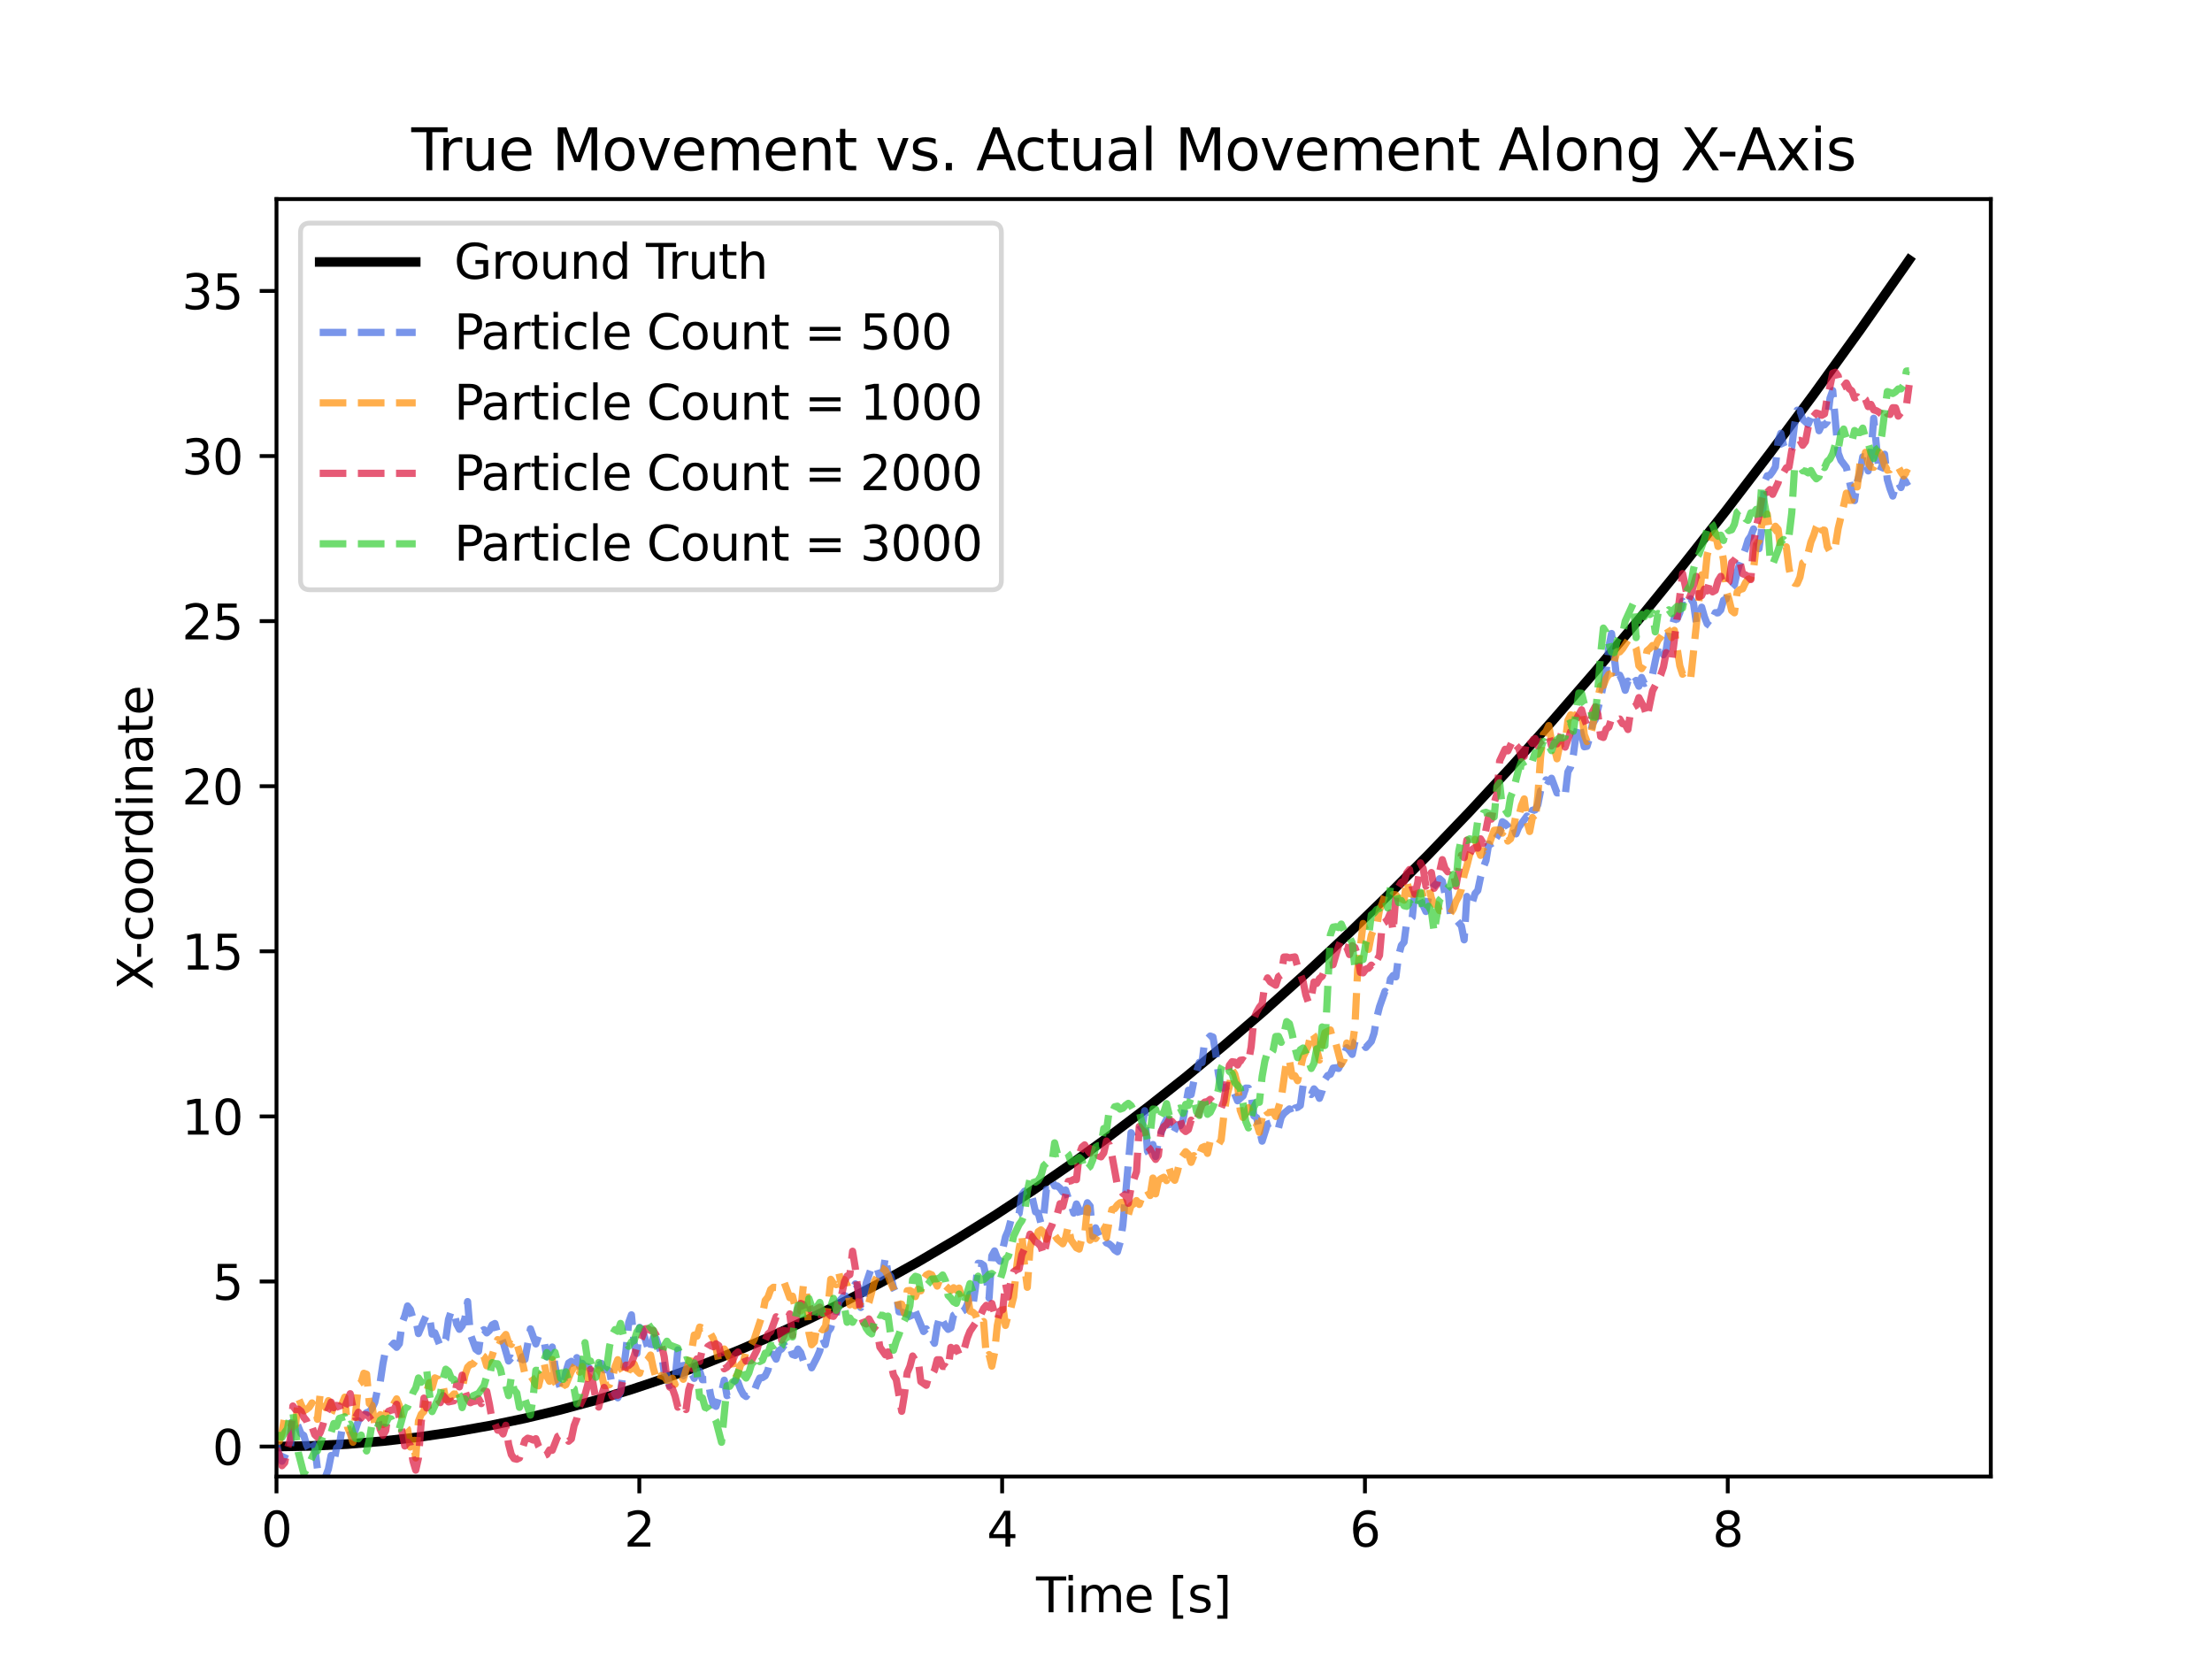 <?xml version="1.0" encoding="utf-8" standalone="no"?>
<!DOCTYPE svg PUBLIC "-//W3C//DTD SVG 1.1//EN"
  "http://www.w3.org/Graphics/SVG/1.1/DTD/svg11.dtd">
<svg xmlns:xlink="http://www.w3.org/1999/xlink" width="460.8pt" height="345.6pt" viewBox="0 0 460.8 345.6" xmlns="http://www.w3.org/2000/svg" version="1.1">
 <defs>
  <style type="text/css">*{stroke-linejoin: round; stroke-linecap: butt}</style>
 </defs>
 <g id="figure_1">
  <g id="patch_1">
   <path d="M 0 345.6 
L 460.8 345.6 
L 460.8 0 
L 0 0 
z
" style="fill: #ffffff"/>
  </g>
  <g id="axes_1">
   <g id="patch_2">
    <path d="M 57.6 307.584 
L 414.72 307.584 
L 414.72 41.472 
L 57.6 41.472 
z
" style="fill: #ffffff"/>
   </g>
   <g id="matplotlib.axis_1">
    <g id="xtick_1">
     <g id="line2d_1">
      <defs>
       <path id="m0ecd1f3137" d="M 0 0 
L 0 3.5 
" style="stroke: #000000; stroke-width: 0.8"/>
      </defs>
      <g>
       <use xlink:href="#m0ecd1f3137" x="57.6" y="307.584" style="stroke: #000000; stroke-width: 0.8"/>
      </g>
     </g>
     <g id="text_1">
      <!-- 0 -->
      <g transform="translate(54.419 322.182) scale(0.1 -0.1)">
       <defs>
        <path id="DejaVuSans-30" d="M 2034 4250 
Q 1547 4250 1301 3770 
Q 1056 3291 1056 2328 
Q 1056 1369 1301 889 
Q 1547 409 2034 409 
Q 2525 409 2770 889 
Q 3016 1369 3016 2328 
Q 3016 3291 2770 3770 
Q 2525 4250 2034 4250 
z
M 2034 4750 
Q 2819 4750 3233 4129 
Q 3647 3509 3647 2328 
Q 3647 1150 3233 529 
Q 2819 -91 2034 -91 
Q 1250 -91 836 529 
Q 422 1150 422 2328 
Q 422 3509 836 4129 
Q 1250 4750 2034 4750 
z
" transform="scale(0.016)"/>
       </defs>
       <use xlink:href="#DejaVuSans-30"/>
      </g>
     </g>
    </g>
    <g id="xtick_2">
     <g id="line2d_2">
      <g>
       <use xlink:href="#m0ecd1f3137" x="133.181" y="307.584" style="stroke: #000000; stroke-width: 0.8"/>
      </g>
     </g>
     <g id="text_2">
      <!-- 2 -->
      <g transform="translate(130 322.182) scale(0.1 -0.1)">
       <defs>
        <path id="DejaVuSans-32" d="M 1228 531 
L 3431 531 
L 3431 0 
L 469 0 
L 469 531 
Q 828 903 1448 1529 
Q 2069 2156 2228 2338 
Q 2531 2678 2651 2914 
Q 2772 3150 2772 3378 
Q 2772 3750 2511 3984 
Q 2250 4219 1831 4219 
Q 1534 4219 1204 4116 
Q 875 4013 500 3803 
L 500 4441 
Q 881 4594 1212 4672 
Q 1544 4750 1819 4750 
Q 2544 4750 2975 4387 
Q 3406 4025 3406 3419 
Q 3406 3131 3298 2873 
Q 3191 2616 2906 2266 
Q 2828 2175 2409 1742 
Q 1991 1309 1228 531 
z
" transform="scale(0.016)"/>
       </defs>
       <use xlink:href="#DejaVuSans-32"/>
      </g>
     </g>
    </g>
    <g id="xtick_3">
     <g id="line2d_3">
      <g>
       <use xlink:href="#m0ecd1f3137" x="208.762" y="307.584" style="stroke: #000000; stroke-width: 0.8"/>
      </g>
     </g>
     <g id="text_3">
      <!-- 4 -->
      <g transform="translate(205.581 322.182) scale(0.1 -0.1)">
       <defs>
        <path id="DejaVuSans-34" d="M 2419 4116 
L 825 1625 
L 2419 1625 
L 2419 4116 
z
M 2253 4666 
L 3047 4666 
L 3047 1625 
L 3713 1625 
L 3713 1100 
L 3047 1100 
L 3047 0 
L 2419 0 
L 2419 1100 
L 313 1100 
L 313 1709 
L 2253 4666 
z
" transform="scale(0.016)"/>
       </defs>
       <use xlink:href="#DejaVuSans-34"/>
      </g>
     </g>
    </g>
    <g id="xtick_4">
     <g id="line2d_4">
      <g>
       <use xlink:href="#m0ecd1f3137" x="284.343" y="307.584" style="stroke: #000000; stroke-width: 0.8"/>
      </g>
     </g>
     <g id="text_4">
      <!-- 6 -->
      <g transform="translate(281.162 322.182) scale(0.1 -0.1)">
       <defs>
        <path id="DejaVuSans-36" d="M 2113 2584 
Q 1688 2584 1439 2293 
Q 1191 2003 1191 1497 
Q 1191 994 1439 701 
Q 1688 409 2113 409 
Q 2538 409 2786 701 
Q 3034 994 3034 1497 
Q 3034 2003 2786 2293 
Q 2538 2584 2113 2584 
z
M 3366 4563 
L 3366 3988 
Q 3128 4100 2886 4159 
Q 2644 4219 2406 4219 
Q 1781 4219 1451 3797 
Q 1122 3375 1075 2522 
Q 1259 2794 1537 2939 
Q 1816 3084 2150 3084 
Q 2853 3084 3261 2657 
Q 3669 2231 3669 1497 
Q 3669 778 3244 343 
Q 2819 -91 2113 -91 
Q 1303 -91 875 529 
Q 447 1150 447 2328 
Q 447 3434 972 4092 
Q 1497 4750 2381 4750 
Q 2619 4750 2861 4703 
Q 3103 4656 3366 4563 
z
" transform="scale(0.016)"/>
       </defs>
       <use xlink:href="#DejaVuSans-36"/>
      </g>
     </g>
    </g>
    <g id="xtick_5">
     <g id="line2d_5">
      <g>
       <use xlink:href="#m0ecd1f3137" x="359.924" y="307.584" style="stroke: #000000; stroke-width: 0.8"/>
      </g>
     </g>
     <g id="text_5">
      <!-- 8 -->
      <g transform="translate(356.743 322.182) scale(0.1 -0.1)">
       <defs>
        <path id="DejaVuSans-38" d="M 2034 2216 
Q 1584 2216 1326 1975 
Q 1069 1734 1069 1313 
Q 1069 891 1326 650 
Q 1584 409 2034 409 
Q 2484 409 2743 651 
Q 3003 894 3003 1313 
Q 3003 1734 2745 1975 
Q 2488 2216 2034 2216 
z
M 1403 2484 
Q 997 2584 770 2862 
Q 544 3141 544 3541 
Q 544 4100 942 4425 
Q 1341 4750 2034 4750 
Q 2731 4750 3128 4425 
Q 3525 4100 3525 3541 
Q 3525 3141 3298 2862 
Q 3072 2584 2669 2484 
Q 3125 2378 3379 2068 
Q 3634 1759 3634 1313 
Q 3634 634 3220 271 
Q 2806 -91 2034 -91 
Q 1263 -91 848 271 
Q 434 634 434 1313 
Q 434 1759 690 2068 
Q 947 2378 1403 2484 
z
M 1172 3481 
Q 1172 3119 1398 2916 
Q 1625 2713 2034 2713 
Q 2441 2713 2670 2916 
Q 2900 3119 2900 3481 
Q 2900 3844 2670 4047 
Q 2441 4250 2034 4250 
Q 1625 4250 1398 4047 
Q 1172 3844 1172 3481 
z
" transform="scale(0.016)"/>
       </defs>
       <use xlink:href="#DejaVuSans-38"/>
      </g>
     </g>
    </g>
    <g id="text_6">
     <!-- Time [s] -->
     <g transform="translate(215.831 335.861) scale(0.1 -0.1)">
      <defs>
       <path id="DejaVuSans-54" d="M -19 4666 
L 3928 4666 
L 3928 4134 
L 2272 4134 
L 2272 0 
L 1638 0 
L 1638 4134 
L -19 4134 
L -19 4666 
z
" transform="scale(0.016)"/>
       <path id="DejaVuSans-69" d="M 603 3500 
L 1178 3500 
L 1178 0 
L 603 0 
L 603 3500 
z
M 603 4863 
L 1178 4863 
L 1178 4134 
L 603 4134 
L 603 4863 
z
" transform="scale(0.016)"/>
       <path id="DejaVuSans-6d" d="M 3328 2828 
Q 3544 3216 3844 3400 
Q 4144 3584 4550 3584 
Q 5097 3584 5394 3201 
Q 5691 2819 5691 2113 
L 5691 0 
L 5113 0 
L 5113 2094 
Q 5113 2597 4934 2840 
Q 4756 3084 4391 3084 
Q 3944 3084 3684 2787 
Q 3425 2491 3425 1978 
L 3425 0 
L 2847 0 
L 2847 2094 
Q 2847 2600 2669 2842 
Q 2491 3084 2119 3084 
Q 1678 3084 1418 2786 
Q 1159 2488 1159 1978 
L 1159 0 
L 581 0 
L 581 3500 
L 1159 3500 
L 1159 2956 
Q 1356 3278 1631 3431 
Q 1906 3584 2284 3584 
Q 2666 3584 2933 3390 
Q 3200 3197 3328 2828 
z
" transform="scale(0.016)"/>
       <path id="DejaVuSans-65" d="M 3597 1894 
L 3597 1613 
L 953 1613 
Q 991 1019 1311 708 
Q 1631 397 2203 397 
Q 2534 397 2845 478 
Q 3156 559 3463 722 
L 3463 178 
Q 3153 47 2828 -22 
Q 2503 -91 2169 -91 
Q 1331 -91 842 396 
Q 353 884 353 1716 
Q 353 2575 817 3079 
Q 1281 3584 2069 3584 
Q 2775 3584 3186 3129 
Q 3597 2675 3597 1894 
z
M 3022 2063 
Q 3016 2534 2758 2815 
Q 2500 3097 2075 3097 
Q 1594 3097 1305 2825 
Q 1016 2553 972 2059 
L 3022 2063 
z
" transform="scale(0.016)"/>
       <path id="DejaVuSans-20" transform="scale(0.016)"/>
       <path id="DejaVuSans-5b" d="M 550 4863 
L 1875 4863 
L 1875 4416 
L 1125 4416 
L 1125 -397 
L 1875 -397 
L 1875 -844 
L 550 -844 
L 550 4863 
z
" transform="scale(0.016)"/>
       <path id="DejaVuSans-73" d="M 2834 3397 
L 2834 2853 
Q 2591 2978 2328 3040 
Q 2066 3103 1784 3103 
Q 1356 3103 1142 2972 
Q 928 2841 928 2578 
Q 928 2378 1081 2264 
Q 1234 2150 1697 2047 
L 1894 2003 
Q 2506 1872 2764 1633 
Q 3022 1394 3022 966 
Q 3022 478 2636 193 
Q 2250 -91 1575 -91 
Q 1294 -91 989 -36 
Q 684 19 347 128 
L 347 722 
Q 666 556 975 473 
Q 1284 391 1588 391 
Q 1994 391 2212 530 
Q 2431 669 2431 922 
Q 2431 1156 2273 1281 
Q 2116 1406 1581 1522 
L 1381 1569 
Q 847 1681 609 1914 
Q 372 2147 372 2553 
Q 372 3047 722 3315 
Q 1072 3584 1716 3584 
Q 2034 3584 2315 3537 
Q 2597 3491 2834 3397 
z
" transform="scale(0.016)"/>
       <path id="DejaVuSans-5d" d="M 1947 4863 
L 1947 -844 
L 622 -844 
L 622 -397 
L 1369 -397 
L 1369 4416 
L 622 4416 
L 622 4863 
L 1947 4863 
z
" transform="scale(0.016)"/>
      </defs>
      <use xlink:href="#DejaVuSans-54"/>
      <use xlink:href="#DejaVuSans-69" x="57.959"/>
      <use xlink:href="#DejaVuSans-6d" x="85.742"/>
      <use xlink:href="#DejaVuSans-65" x="183.154"/>
      <use xlink:href="#DejaVuSans-20" x="244.678"/>
      <use xlink:href="#DejaVuSans-5b" x="276.465"/>
      <use xlink:href="#DejaVuSans-73" x="315.479"/>
      <use xlink:href="#DejaVuSans-5d" x="367.578"/>
     </g>
    </g>
   </g>
   <g id="matplotlib.axis_2">
    <g id="ytick_1">
     <g id="line2d_6">
      <defs>
       <path id="m9034914193" d="M 0 0 
L -3.5 0 
" style="stroke: #000000; stroke-width: 0.8"/>
      </defs>
      <g>
       <use xlink:href="#m9034914193" x="57.6" y="301.347" style="stroke: #000000; stroke-width: 0.8"/>
      </g>
     </g>
     <g id="text_7">
      <!-- 0 -->
      <g transform="translate(44.237 305.146) scale(0.1 -0.1)">
       <use xlink:href="#DejaVuSans-30"/>
      </g>
     </g>
    </g>
    <g id="ytick_2">
     <g id="line2d_7">
      <g>
       <use xlink:href="#m9034914193" x="57.6" y="266.956" style="stroke: #000000; stroke-width: 0.8"/>
      </g>
     </g>
     <g id="text_8">
      <!-- 5 -->
      <g transform="translate(44.237 270.755) scale(0.1 -0.1)">
       <defs>
        <path id="DejaVuSans-35" d="M 691 4666 
L 3169 4666 
L 3169 4134 
L 1269 4134 
L 1269 2991 
Q 1406 3038 1543 3061 
Q 1681 3084 1819 3084 
Q 2600 3084 3056 2656 
Q 3513 2228 3513 1497 
Q 3513 744 3044 326 
Q 2575 -91 1722 -91 
Q 1428 -91 1123 -41 
Q 819 9 494 109 
L 494 744 
Q 775 591 1075 516 
Q 1375 441 1709 441 
Q 2250 441 2565 725 
Q 2881 1009 2881 1497 
Q 2881 1984 2565 2268 
Q 2250 2553 1709 2553 
Q 1456 2553 1204 2497 
Q 953 2441 691 2322 
L 691 4666 
z
" transform="scale(0.016)"/>
       </defs>
       <use xlink:href="#DejaVuSans-35"/>
      </g>
     </g>
    </g>
    <g id="ytick_3">
     <g id="line2d_8">
      <g>
       <use xlink:href="#m9034914193" x="57.6" y="232.565" style="stroke: #000000; stroke-width: 0.8"/>
      </g>
     </g>
     <g id="text_9">
      <!-- 10 -->
      <g transform="translate(37.875 236.364) scale(0.1 -0.1)">
       <defs>
        <path id="DejaVuSans-31" d="M 794 531 
L 1825 531 
L 1825 4091 
L 703 3866 
L 703 4441 
L 1819 4666 
L 2450 4666 
L 2450 531 
L 3481 531 
L 3481 0 
L 794 0 
L 794 531 
z
" transform="scale(0.016)"/>
       </defs>
       <use xlink:href="#DejaVuSans-31"/>
       <use xlink:href="#DejaVuSans-30" x="63.623"/>
      </g>
     </g>
    </g>
    <g id="ytick_4">
     <g id="line2d_9">
      <g>
       <use xlink:href="#m9034914193" x="57.6" y="198.174" style="stroke: #000000; stroke-width: 0.8"/>
      </g>
     </g>
     <g id="text_10">
      <!-- 15 -->
      <g transform="translate(37.875 201.973) scale(0.1 -0.1)">
       <use xlink:href="#DejaVuSans-31"/>
       <use xlink:href="#DejaVuSans-35" x="63.623"/>
      </g>
     </g>
    </g>
    <g id="ytick_5">
     <g id="line2d_10">
      <g>
       <use xlink:href="#m9034914193" x="57.6" y="163.783" style="stroke: #000000; stroke-width: 0.8"/>
      </g>
     </g>
     <g id="text_11">
      <!-- 20 -->
      <g transform="translate(37.875 167.582) scale(0.1 -0.1)">
       <use xlink:href="#DejaVuSans-32"/>
       <use xlink:href="#DejaVuSans-30" x="63.623"/>
      </g>
     </g>
    </g>
    <g id="ytick_6">
     <g id="line2d_11">
      <g>
       <use xlink:href="#m9034914193" x="57.6" y="129.392" style="stroke: #000000; stroke-width: 0.8"/>
      </g>
     </g>
     <g id="text_12">
      <!-- 25 -->
      <g transform="translate(37.875 133.191) scale(0.1 -0.1)">
       <use xlink:href="#DejaVuSans-32"/>
       <use xlink:href="#DejaVuSans-35" x="63.623"/>
      </g>
     </g>
    </g>
    <g id="ytick_7">
     <g id="line2d_12">
      <g>
       <use xlink:href="#m9034914193" x="57.6" y="95.001" style="stroke: #000000; stroke-width: 0.8"/>
      </g>
     </g>
     <g id="text_13">
      <!-- 30 -->
      <g transform="translate(37.875 98.8) scale(0.1 -0.1)">
       <defs>
        <path id="DejaVuSans-33" d="M 2597 2516 
Q 3050 2419 3304 2112 
Q 3559 1806 3559 1356 
Q 3559 666 3084 287 
Q 2609 -91 1734 -91 
Q 1441 -91 1130 -33 
Q 819 25 488 141 
L 488 750 
Q 750 597 1062 519 
Q 1375 441 1716 441 
Q 2309 441 2620 675 
Q 2931 909 2931 1356 
Q 2931 1769 2642 2001 
Q 2353 2234 1838 2234 
L 1294 2234 
L 1294 2753 
L 1863 2753 
Q 2328 2753 2575 2939 
Q 2822 3125 2822 3475 
Q 2822 3834 2567 4026 
Q 2313 4219 1838 4219 
Q 1578 4219 1281 4162 
Q 984 4106 628 3988 
L 628 4550 
Q 988 4650 1302 4700 
Q 1616 4750 1894 4750 
Q 2613 4750 3031 4423 
Q 3450 4097 3450 3541 
Q 3450 3153 3228 2886 
Q 3006 2619 2597 2516 
z
" transform="scale(0.016)"/>
       </defs>
       <use xlink:href="#DejaVuSans-33"/>
       <use xlink:href="#DejaVuSans-30" x="63.623"/>
      </g>
     </g>
    </g>
    <g id="ytick_8">
     <g id="line2d_13">
      <g>
       <use xlink:href="#m9034914193" x="57.6" y="60.61" style="stroke: #000000; stroke-width: 0.8"/>
      </g>
     </g>
     <g id="text_14">
      <!-- 35 -->
      <g transform="translate(37.875 64.409) scale(0.1 -0.1)">
       <use xlink:href="#DejaVuSans-33"/>
       <use xlink:href="#DejaVuSans-35" x="63.623"/>
      </g>
     </g>
    </g>
    <g id="text_15">
     <!-- X-coordinate -->
     <g transform="translate(31.795 206.176) rotate(-90) scale(0.1 -0.1)">
      <defs>
       <path id="DejaVuSans-58" d="M 403 4666 
L 1081 4666 
L 2241 2931 
L 3406 4666 
L 4084 4666 
L 2584 2425 
L 4184 0 
L 3506 0 
L 2194 1984 
L 872 0 
L 191 0 
L 1856 2491 
L 403 4666 
z
" transform="scale(0.016)"/>
       <path id="DejaVuSans-2d" d="M 313 2009 
L 1997 2009 
L 1997 1497 
L 313 1497 
L 313 2009 
z
" transform="scale(0.016)"/>
       <path id="DejaVuSans-63" d="M 3122 3366 
L 3122 2828 
Q 2878 2963 2633 3030 
Q 2388 3097 2138 3097 
Q 1578 3097 1268 2742 
Q 959 2388 959 1747 
Q 959 1106 1268 751 
Q 1578 397 2138 397 
Q 2388 397 2633 464 
Q 2878 531 3122 666 
L 3122 134 
Q 2881 22 2623 -34 
Q 2366 -91 2075 -91 
Q 1284 -91 818 406 
Q 353 903 353 1747 
Q 353 2603 823 3093 
Q 1294 3584 2113 3584 
Q 2378 3584 2631 3529 
Q 2884 3475 3122 3366 
z
" transform="scale(0.016)"/>
       <path id="DejaVuSans-6f" d="M 1959 3097 
Q 1497 3097 1228 2736 
Q 959 2375 959 1747 
Q 959 1119 1226 758 
Q 1494 397 1959 397 
Q 2419 397 2687 759 
Q 2956 1122 2956 1747 
Q 2956 2369 2687 2733 
Q 2419 3097 1959 3097 
z
M 1959 3584 
Q 2709 3584 3137 3096 
Q 3566 2609 3566 1747 
Q 3566 888 3137 398 
Q 2709 -91 1959 -91 
Q 1206 -91 779 398 
Q 353 888 353 1747 
Q 353 2609 779 3096 
Q 1206 3584 1959 3584 
z
" transform="scale(0.016)"/>
       <path id="DejaVuSans-72" d="M 2631 2963 
Q 2534 3019 2420 3045 
Q 2306 3072 2169 3072 
Q 1681 3072 1420 2755 
Q 1159 2438 1159 1844 
L 1159 0 
L 581 0 
L 581 3500 
L 1159 3500 
L 1159 2956 
Q 1341 3275 1631 3429 
Q 1922 3584 2338 3584 
Q 2397 3584 2469 3576 
Q 2541 3569 2628 3553 
L 2631 2963 
z
" transform="scale(0.016)"/>
       <path id="DejaVuSans-64" d="M 2906 2969 
L 2906 4863 
L 3481 4863 
L 3481 0 
L 2906 0 
L 2906 525 
Q 2725 213 2448 61 
Q 2172 -91 1784 -91 
Q 1150 -91 751 415 
Q 353 922 353 1747 
Q 353 2572 751 3078 
Q 1150 3584 1784 3584 
Q 2172 3584 2448 3432 
Q 2725 3281 2906 2969 
z
M 947 1747 
Q 947 1113 1208 752 
Q 1469 391 1925 391 
Q 2381 391 2643 752 
Q 2906 1113 2906 1747 
Q 2906 2381 2643 2742 
Q 2381 3103 1925 3103 
Q 1469 3103 1208 2742 
Q 947 2381 947 1747 
z
" transform="scale(0.016)"/>
       <path id="DejaVuSans-6e" d="M 3513 2113 
L 3513 0 
L 2938 0 
L 2938 2094 
Q 2938 2591 2744 2837 
Q 2550 3084 2163 3084 
Q 1697 3084 1428 2787 
Q 1159 2491 1159 1978 
L 1159 0 
L 581 0 
L 581 3500 
L 1159 3500 
L 1159 2956 
Q 1366 3272 1645 3428 
Q 1925 3584 2291 3584 
Q 2894 3584 3203 3211 
Q 3513 2838 3513 2113 
z
" transform="scale(0.016)"/>
       <path id="DejaVuSans-61" d="M 2194 1759 
Q 1497 1759 1228 1600 
Q 959 1441 959 1056 
Q 959 750 1161 570 
Q 1363 391 1709 391 
Q 2188 391 2477 730 
Q 2766 1069 2766 1631 
L 2766 1759 
L 2194 1759 
z
M 3341 1997 
L 3341 0 
L 2766 0 
L 2766 531 
Q 2569 213 2275 61 
Q 1981 -91 1556 -91 
Q 1019 -91 701 211 
Q 384 513 384 1019 
Q 384 1609 779 1909 
Q 1175 2209 1959 2209 
L 2766 2209 
L 2766 2266 
Q 2766 2663 2505 2880 
Q 2244 3097 1772 3097 
Q 1472 3097 1187 3025 
Q 903 2953 641 2809 
L 641 3341 
Q 956 3463 1253 3523 
Q 1550 3584 1831 3584 
Q 2591 3584 2966 3190 
Q 3341 2797 3341 1997 
z
" transform="scale(0.016)"/>
       <path id="DejaVuSans-74" d="M 1172 4494 
L 1172 3500 
L 2356 3500 
L 2356 3053 
L 1172 3053 
L 1172 1153 
Q 1172 725 1289 603 
Q 1406 481 1766 481 
L 2356 481 
L 2356 0 
L 1766 0 
Q 1100 0 847 248 
Q 594 497 594 1153 
L 594 3053 
L 172 3053 
L 172 3500 
L 594 3500 
L 594 4494 
L 1172 4494 
z
" transform="scale(0.016)"/>
      </defs>
      <use xlink:href="#DejaVuSans-58"/>
      <use xlink:href="#DejaVuSans-2d" x="63.506"/>
      <use xlink:href="#DejaVuSans-63" x="99.59"/>
      <use xlink:href="#DejaVuSans-6f" x="154.57"/>
      <use xlink:href="#DejaVuSans-6f" x="215.752"/>
      <use xlink:href="#DejaVuSans-72" x="276.934"/>
      <use xlink:href="#DejaVuSans-64" x="316.297"/>
      <use xlink:href="#DejaVuSans-69" x="379.773"/>
      <use xlink:href="#DejaVuSans-6e" x="407.557"/>
      <use xlink:href="#DejaVuSans-61" x="470.936"/>
      <use xlink:href="#DejaVuSans-74" x="532.215"/>
      <use xlink:href="#DejaVuSans-65" x="571.424"/>
     </g>
    </g>
   </g>
   <g id="line2d_14">
    <path d="M 57.6 301.345 
L 64.994 301.202 
L 72.388 300.827 
L 79.781 300.218 
L 87.175 299.378 
L 94.569 298.305 
L 101.963 296.999 
L 109.357 295.462 
L 116.75 293.691 
L 124.144 291.688 
L 131.538 289.453 
L 138.932 286.985 
L 146.325 284.284 
L 153.719 281.352 
L 161.113 278.186 
L 168.507 274.788 
L 175.901 271.158 
L 183.294 267.295 
L 191.257 262.875 
L 199.219 258.186 
L 207.182 253.227 
L 215.145 247.998 
L 223.107 242.499 
L 231.07 236.731 
L 239.032 230.694 
L 246.995 224.386 
L 254.957 217.809 
L 263.489 210.464 
L 272.02 202.808 
L 280.551 194.843 
L 289.082 186.569 
L 297.614 177.985 
L 306.145 169.091 
L 314.676 159.888 
L 323.208 150.376 
L 332.308 139.888 
L 341.408 129.048 
L 350.508 117.855 
L 359.608 106.311 
L 368.708 94.415 
L 377.808 82.166 
L 387.477 68.766 
L 397.146 54.968 
L 397.714 54.144 
L 397.714 54.144 
" clip-path="url(#pd1f08d9693)" style="fill: none; stroke: #000000; stroke-width: 2; stroke-linecap: square"/>
   </g>
   <g id="line2d_15">
    <path d="M 57.6 300.742 
L 58.169 303.489 
L 58.738 304.405 
L 59.306 303.399 
L 59.875 302.091 
L 60.444 302.136 
L 61.013 295.216 
L 61.581 295.855 
L 62.719 298.651 
L 63.288 299.035 
L 63.856 300.986 
L 64.425 302.152 
L 64.994 300.387 
L 65.563 301.381 
L 66.131 305.975 
L 66.7 305.661 
L 67.269 306.489 
L 67.838 307.584 
L 68.406 306.037 
L 68.975 303.198 
L 69.544 304.649 
L 70.113 301.624 
L 70.681 301.154 
L 71.25 297.662 
L 71.819 298.461 
L 72.388 299.043 
L 72.956 298.876 
L 73.525 299.398 
L 74.663 295.983 
L 75.231 296.682 
L 75.8 295.128 
L 76.369 294.268 
L 76.938 294.111 
L 77.506 293.36 
L 78.075 292.147 
L 78.644 289.485 
L 79.213 287.837 
L 79.781 284.037 
L 80.35 281.171 
L 80.919 281.021 
L 82.056 279.791 
L 82.625 280.676 
L 83.194 279.916 
L 83.763 275.605 
L 84.331 274.123 
L 84.9 272.053 
L 85.469 272.773 
L 86.038 274.66 
L 86.606 274.839 
L 87.175 277.808 
L 88.313 275.116 
L 88.881 273.888 
L 89.45 274.224 
L 90.019 277.927 
L 90.588 277.645 
L 91.725 280.46 
L 92.863 278.963 
L 93.431 274.85 
L 94 273.147 
L 94.569 273.307 
L 95.138 275.849 
L 95.706 276.919 
L 96.275 276.221 
L 96.844 274.679 
L 97.413 271.14 
L 97.981 277.939 
L 99.119 281.073 
L 99.688 281.505 
L 100.256 277.348 
L 100.825 276.997 
L 101.394 277.666 
L 101.963 277.158 
L 102.531 275.996 
L 103.1 275.708 
L 103.669 277.873 
L 104.238 278.159 
L 104.806 279.582 
L 105.944 283.524 
L 106.513 282.897 
L 107.082 283.282 
L 107.65 283.234 
L 108.219 284.055 
L 108.788 282.635 
L 109.357 283.193 
L 110.494 276.823 
L 111.632 279.971 
L 112.2 278.31 
L 113.338 279.28 
L 113.907 282.673 
L 115.044 280.61 
L 115.613 284.52 
L 116.182 287.431 
L 116.75 289.272 
L 117.319 288.858 
L 117.888 285.785 
L 118.457 283.941 
L 119.025 283.587 
L 119.594 285.007 
L 120.163 282.822 
L 120.732 284.634 
L 121.3 284.005 
L 121.869 284.715 
L 122.438 284.719 
L 123.007 285.126 
L 123.575 283.711 
L 124.144 283.576 
L 124.713 284.437 
L 125.282 284.019 
L 125.85 285.373 
L 126.419 285.31 
L 126.988 285.624 
L 127.557 288.776 
L 128.125 290.422 
L 128.694 291.191 
L 129.263 290.007 
L 130.4 281.349 
L 130.969 275.492 
L 131.538 273.904 
L 132.107 279.892 
L 132.675 281.943 
L 133.244 276.514 
L 133.813 276.969 
L 134.95 280.736 
L 135.519 281.785 
L 136.088 278.659 
L 136.657 278.807 
L 137.225 280.536 
L 137.794 281.846 
L 138.363 285.934 
L 138.932 286.278 
L 139.5 288.665 
L 140.638 287.234 
L 141.207 281.206 
L 141.775 282.823 
L 142.344 286.595 
L 142.913 284.778 
L 143.482 284.161 
L 144.05 286.036 
L 144.619 287.145 
L 145.188 285.869 
L 145.757 285.633 
L 146.325 287.425 
L 147.463 287.375 
L 148.032 290.682 
L 148.6 292.634 
L 149.169 292.969 
L 149.738 291.103 
L 150.307 289.983 
L 150.875 287.515 
L 151.444 290.737 
L 152.013 290.511 
L 152.582 288.576 
L 153.151 287.615 
L 153.719 287.882 
L 154.288 289.436 
L 154.857 290.508 
L 155.426 290.924 
L 155.994 290.17 
L 156.563 290.372 
L 157.132 289.741 
L 157.701 288.207 
L 158.269 287.064 
L 158.838 286.99 
L 159.407 286.621 
L 159.976 285.424 
L 160.544 283.071 
L 161.113 282.123 
L 161.682 283.138 
L 162.251 281.373 
L 162.819 281.024 
L 163.388 280.188 
L 163.957 281.035 
L 164.526 280.514 
L 165.094 282.165 
L 165.663 282.358 
L 166.232 281.031 
L 166.801 281.763 
L 167.369 283.512 
L 167.938 283.718 
L 168.507 283.129 
L 169.076 284.944 
L 170.213 282.726 
L 170.782 281.386 
L 171.351 278.741 
L 171.919 280.113 
L 172.488 277.437 
L 173.057 276.667 
L 173.626 274.671 
L 174.194 274.048 
L 174.763 271.153 
L 175.901 269.882 
L 176.469 270.119 
L 178.176 267.46 
L 178.744 268.009 
L 179.313 272.376 
L 179.882 270.918 
L 180.451 267.272 
L 181.588 263.93 
L 182.157 263.905 
L 182.726 264.169 
L 183.294 266.083 
L 183.863 265.669 
L 184.432 261.892 
L 185.001 265.283 
L 185.569 265.924 
L 186.138 268.255 
L 186.707 269.438 
L 187.276 273.277 
L 187.844 273.32 
L 188.413 273.502 
L 188.982 273.809 
L 189.551 273.863 
L 190.119 275.134 
L 190.688 273.202 
L 192.394 277.375 
L 192.963 276.818 
L 194.669 279.837 
L 195.238 276.244 
L 195.807 274.152 
L 196.944 276.244 
L 197.513 276.927 
L 198.082 276.617 
L 198.651 274 
L 199.219 273.638 
L 199.788 272.755 
L 200.357 273.258 
L 200.926 272.89 
L 201.495 271.743 
L 202.063 269.591 
L 202.632 272.302 
L 203.201 268.253 
L 203.77 263.155 
L 204.338 263.201 
L 204.907 263.587 
L 205.476 266.162 
L 206.045 270.398 
L 206.613 261.613 
L 207.182 260.591 
L 207.751 262.082 
L 208.32 262.75 
L 209.457 257.668 
L 210.026 256.329 
L 210.595 254.161 
L 211.163 253.066 
L 211.732 253.137 
L 212.301 252.791 
L 212.87 248.887 
L 213.438 248.14 
L 214.007 248.021 
L 214.576 248.031 
L 215.145 249.972 
L 215.713 252.455 
L 216.282 252.686 
L 216.851 254.849 
L 217.42 253.374 
L 217.988 247.789 
L 218.557 247.776 
L 219.126 245.907 
L 219.695 247.063 
L 220.263 247.05 
L 220.832 247.529 
L 221.401 248.334 
L 221.97 247.887 
L 222.538 249.597 
L 223.107 250.83 
L 223.676 252.715 
L 224.245 250.807 
L 224.813 252.064 
L 225.382 254.256 
L 226.52 250.549 
L 227.088 251.25 
L 227.657 257.55 
L 228.226 255.78 
L 229.363 258.454 
L 229.932 258.016 
L 230.501 258.923 
L 231.07 259.149 
L 231.638 259.62 
L 232.207 260.4 
L 232.776 260.774 
L 233.345 258.802 
L 233.913 255.252 
L 235.62 235.956 
L 236.188 237.085 
L 236.757 235.768 
L 237.326 235.273 
L 237.895 234.973 
L 238.463 231.379 
L 239.032 239.784 
L 239.601 240.833 
L 240.17 238.421 
L 240.738 240.939 
L 241.307 237.871 
L 242.445 234.272 
L 243.013 233.207 
L 243.582 233.456 
L 244.151 236.465 
L 245.288 234.369 
L 245.857 234.502 
L 246.426 233.413 
L 247.563 227.117 
L 248.132 228.019 
L 248.701 225.211 
L 249.839 221.297 
L 250.407 221.351 
L 250.976 216.634 
L 251.545 216.388 
L 252.114 215.822 
L 252.682 216.028 
L 253.251 219.381 
L 253.82 223.664 
L 254.389 226.576 
L 254.957 226.667 
L 255.526 226.434 
L 256.095 226.059 
L 256.664 226.544 
L 257.801 229.312 
L 258.939 228.306 
L 259.507 226.667 
L 260.076 226.682 
L 260.645 228.16 
L 261.214 232.46 
L 261.782 232.83 
L 262.92 237.725 
L 264.057 234.161 
L 265.195 233.793 
L 265.764 234.873 
L 266.332 234.982 
L 266.901 232.764 
L 267.47 231.936 
L 268.607 230.998 
L 269.176 232.492 
L 269.745 230.838 
L 270.314 230.686 
L 270.882 230.281 
L 271.451 226.171 
L 272.589 227.645 
L 273.157 228.012 
L 273.726 226.833 
L 274.295 227.504 
L 274.864 228.804 
L 275.432 227.257 
L 276.001 224.915 
L 276.57 224.05 
L 277.139 223.793 
L 277.707 222.503 
L 278.276 222.437 
L 278.845 222.581 
L 279.414 221.484 
L 280.551 218.25 
L 281.12 218.842 
L 281.689 219.648 
L 282.257 217.01 
L 282.826 216.516 
L 283.395 216.834 
L 283.964 217.381 
L 284.532 218.206 
L 285.67 216.944 
L 286.239 215.263 
L 286.807 212.009 
L 287.376 209.735 
L 288.514 206.511 
L 289.082 207.042 
L 289.651 203.945 
L 290.22 203.206 
L 290.789 203.502 
L 291.357 199.09 
L 291.926 196.952 
L 292.495 196.257 
L 293.064 191.97 
L 293.632 191.689 
L 294.201 191.087 
L 294.77 185.519 
L 295.339 186.399 
L 295.908 187.743 
L 296.476 188.654 
L 297.045 189.884 
L 297.614 186.69 
L 298.183 185.428 
L 298.751 184.531 
L 299.32 184.015 
L 299.889 183.059 
L 300.458 183.566 
L 301.026 186.269 
L 301.595 184.569 
L 302.164 190.919 
L 302.733 191.451 
L 303.301 191.548 
L 304.439 192.884 
L 305.008 195.783 
L 305.576 186.744 
L 306.145 188.346 
L 306.714 187.964 
L 307.283 186.139 
L 307.851 185.496 
L 308.42 182.771 
L 308.989 180.728 
L 309.558 179.272 
L 310.126 175.805 
L 310.695 176.702 
L 311.264 175.217 
L 312.401 173.444 
L 312.97 171.181 
L 313.539 171.525 
L 314.108 172.133 
L 314.676 173.107 
L 315.245 172.181 
L 315.814 173.714 
L 316.383 172.341 
L 318.089 169.992 
L 318.658 170.805 
L 319.226 168.79 
L 319.795 168.726 
L 320.364 167.638 
L 320.933 164.728 
L 321.501 164.538 
L 322.07 162.46 
L 322.639 162.822 
L 323.208 162.118 
L 324.345 165.177 
L 324.914 165.169 
L 325.483 166.004 
L 326.051 165.722 
L 326.62 160.788 
L 327.189 159.769 
L 327.758 157.293 
L 328.326 152.86 
L 328.895 150.729 
L 330.033 155.571 
L 330.601 155.473 
L 331.17 153.592 
L 331.739 150.795 
L 332.308 149.912 
L 333.445 145.391 
L 334.583 139.865 
L 335.151 134.752 
L 335.72 131.965 
L 336.858 141.895 
L 337.426 140.657 
L 337.995 141.902 
L 338.564 143.802 
L 339.133 141.871 
L 339.701 143.063 
L 340.27 142.154 
L 340.839 141.736 
L 341.408 142.957 
L 341.976 141.124 
L 342.545 142.383 
L 343.114 142.089 
L 343.683 140.983 
L 344.252 140.483 
L 345.389 135.007 
L 345.958 134.227 
L 346.527 136.406 
L 347.095 135.38 
L 347.664 131.475 
L 348.233 130.807 
L 348.802 128.713 
L 349.37 128.977 
L 349.939 127.625 
L 350.508 125.232 
L 351.077 126.085 
L 351.645 125.841 
L 352.214 124.728 
L 352.783 125.637 
L 353.352 129.641 
L 353.92 129.359 
L 354.489 126.484 
L 355.058 128.48 
L 355.627 129.946 
L 356.195 130.372 
L 356.764 128.815 
L 357.333 127.627 
L 357.902 127.665 
L 358.47 127.067 
L 359.039 125.045 
L 359.608 124.771 
L 360.177 122.299 
L 360.745 122.393 
L 361.314 121.796 
L 361.883 119.192 
L 362.452 117.279 
L 363.589 114.362 
L 364.158 112.493 
L 364.727 111.668 
L 365.295 110.183 
L 366.433 114.298 
L 367.002 110.234 
L 367.57 100.426 
L 368.139 99.11 
L 368.708 98.994 
L 369.277 98.23 
L 369.845 97.268 
L 370.414 91.82 
L 370.983 90.263 
L 371.552 92.78 
L 372.12 94.025 
L 372.689 93.293 
L 373.258 93.108 
L 373.827 88.554 
L 374.395 85.445 
L 374.964 85.497 
L 375.533 87.338 
L 376.67 88.386 
L 377.239 87.012 
L 377.808 88.044 
L 378.377 87.038 
L 378.945 89.73 
L 379.514 88.539 
L 380.083 88.517 
L 380.652 87.888 
L 381.22 82.955 
L 381.789 81.363 
L 382.927 94.372 
L 383.495 95.892 
L 384.633 97.391 
L 385.77 102.521 
L 386.339 104.28 
L 386.908 100.305 
L 387.477 98.477 
L 388.045 95.164 
L 388.614 95.171 
L 389.183 98.1 
L 389.752 94.821 
L 390.32 87.131 
L 391.458 98.483 
L 392.027 97.2 
L 392.596 94.627 
L 393.164 99.898 
L 393.733 101.839 
L 394.302 103.346 
L 394.871 101.434 
L 395.439 100.51 
L 396.008 101.569 
L 396.577 99.832 
L 397.146 100.557 
L 397.714 100.197 
L 397.714 100.197 
" clip-path="url(#pd1f08d9693)" style="fill: none; stroke-dasharray: 5.55,2.4; stroke-dashoffset: 0; stroke: #4169e1; stroke-opacity: 0.7; stroke-width: 1.5"/>
   </g>
   <g id="line2d_16">
    <path d="M 57.6 299.395 
L 58.169 300.229 
L 58.738 298.517 
L 59.306 295.016 
L 59.875 296.184 
L 60.444 296.455 
L 61.013 297.183 
L 61.581 296.821 
L 62.15 291.233 
L 63.288 293.904 
L 63.856 293.593 
L 64.425 293.145 
L 64.994 292.251 
L 65.563 293.024 
L 66.131 295.667 
L 66.7 290.384 
L 67.269 291.422 
L 67.838 293.257 
L 68.406 291.777 
L 68.975 292.467 
L 69.544 293.871 
L 70.681 294.273 
L 71.25 292.432 
L 71.819 291.048 
L 72.388 297.252 
L 72.956 298.648 
L 73.525 300.456 
L 74.663 288.377 
L 75.231 287.977 
L 75.8 286.076 
L 76.369 286.278 
L 76.938 292.397 
L 77.506 292.767 
L 78.075 296.833 
L 79.213 294.7 
L 79.781 296.773 
L 80.35 294.607 
L 80.919 293.181 
L 81.488 293.417 
L 82.625 291.408 
L 83.194 292.838 
L 83.763 295.758 
L 84.331 297.117 
L 84.9 297.703 
L 85.469 301.439 
L 86.038 300.078 
L 86.606 303.71 
L 87.175 296.041 
L 87.744 294.609 
L 88.313 294.041 
L 88.881 289.95 
L 89.45 288.022 
L 90.019 289.085 
L 90.588 287.035 
L 91.156 287.276 
L 91.725 288.504 
L 92.294 288.627 
L 92.863 291.581 
L 93.431 291.511 
L 94.569 290.384 
L 95.138 290.46 
L 95.706 290.163 
L 96.275 289.33 
L 96.844 286.507 
L 97.413 284.814 
L 97.981 284.247 
L 98.55 284.117 
L 99.119 283.34 
L 99.688 283.045 
L 100.256 282.18 
L 100.825 282.593 
L 101.394 284.527 
L 102.531 282.414 
L 103.1 280.516 
L 103.669 279.063 
L 104.238 279.364 
L 105.375 277.995 
L 105.944 279.682 
L 106.513 280.07 
L 107.082 279.04 
L 107.65 279.848 
L 108.788 283.644 
L 109.357 286.259 
L 109.925 286.955 
L 110.494 286.555 
L 111.063 287.383 
L 111.632 288.473 
L 112.2 288.697 
L 113.338 283.831 
L 113.907 286.676 
L 114.475 287.751 
L 115.044 283.204 
L 115.613 287.959 
L 116.75 289.709 
L 117.319 288.653 
L 117.888 288.453 
L 119.025 285.665 
L 120.163 283.86 
L 120.732 285.854 
L 121.3 284.673 
L 121.869 285.671 
L 122.438 287.159 
L 123.007 286.251 
L 123.575 285.691 
L 124.144 286.602 
L 124.713 285.373 
L 125.282 286.165 
L 125.85 288.645 
L 126.419 288.635 
L 126.988 288.456 
L 127.557 287.057 
L 128.125 284.706 
L 128.694 283.248 
L 129.263 284.907 
L 130.4 286.835 
L 130.969 285.348 
L 131.538 285.181 
L 132.107 284.128 
L 132.675 285.568 
L 133.244 286.095 
L 133.813 284.134 
L 134.95 283.16 
L 135.519 282.278 
L 136.088 284.97 
L 136.657 286.959 
L 137.225 287.928 
L 137.794 286.546 
L 138.363 286.641 
L 138.932 287.569 
L 139.5 287.545 
L 140.069 287.105 
L 140.638 288.367 
L 141.207 286.538 
L 141.775 286.487 
L 142.344 287.333 
L 142.913 285.399 
L 143.482 283.999 
L 144.05 281.51 
L 144.619 278.102 
L 145.188 278.353 
L 145.757 276.455 
L 146.325 276.651 
L 146.894 276.584 
L 147.463 276.808 
L 148.6 278.856 
L 149.169 280.819 
L 149.738 283.667 
L 150.307 282.912 
L 150.875 281.019 
L 151.444 281.78 
L 152.013 282.896 
L 152.582 283.111 
L 153.151 287.113 
L 153.719 286.124 
L 154.288 284.29 
L 154.857 283.743 
L 155.426 281.434 
L 155.994 281.01 
L 157.132 278.963 
L 158.838 273.786 
L 159.407 270.904 
L 159.976 270.212 
L 160.544 268.632 
L 161.113 268.166 
L 162.819 268.274 
L 163.388 267.217 
L 164.526 270.34 
L 165.094 270.011 
L 165.663 272.392 
L 166.232 271.984 
L 166.801 273.09 
L 167.369 267.624 
L 167.938 268.225 
L 168.507 277.579 
L 169.076 280.134 
L 169.644 279.531 
L 170.213 276.072 
L 170.782 276.67 
L 171.351 277.021 
L 171.919 276.745 
L 172.488 272.244 
L 173.057 266.502 
L 173.626 267.416 
L 174.194 267.621 
L 174.763 265.188 
L 175.332 267.865 
L 175.901 266.562 
L 176.469 267.729 
L 177.038 271.83 
L 177.607 271.355 
L 178.176 272.017 
L 178.744 271.181 
L 179.313 272.029 
L 180.451 272.705 
L 181.019 271.35 
L 182.157 267.003 
L 182.726 265.945 
L 183.294 264.031 
L 183.863 264.248 
L 184.432 264.661 
L 185.001 265.717 
L 185.569 267.296 
L 186.138 268.505 
L 186.707 270.011 
L 187.276 272.022 
L 187.844 271.69 
L 188.413 273.573 
L 188.982 268.891 
L 189.551 268.828 
L 190.119 269.159 
L 190.688 270.101 
L 191.257 268.556 
L 191.826 268.898 
L 192.394 266.464 
L 192.963 265.624 
L 193.532 265.336 
L 194.101 265.569 
L 195.238 267.916 
L 195.807 266.466 
L 196.376 267.303 
L 197.513 268.36 
L 198.082 268.85 
L 198.651 268.255 
L 199.219 268.752 
L 199.788 268.327 
L 200.357 270.199 
L 200.926 270.652 
L 201.495 269.447 
L 202.063 273.139 
L 202.632 273.344 
L 203.201 273.83 
L 203.77 275.522 
L 204.338 275.766 
L 204.907 275.296 
L 205.476 282.704 
L 206.045 282.184 
L 206.613 284.595 
L 207.182 281.823 
L 207.751 276.154 
L 208.32 273.355 
L 208.888 271.914 
L 209.457 276.113 
L 210.026 273.917 
L 210.595 272.422 
L 211.163 270.194 
L 211.732 264.379 
L 212.301 260.126 
L 212.87 257.298 
L 213.438 263.676 
L 214.007 268.17 
L 214.576 259.973 
L 215.145 257.575 
L 215.713 259.253 
L 216.282 256.587 
L 216.851 256.203 
L 217.42 256.732 
L 217.988 258.155 
L 218.557 256.586 
L 219.126 256.613 
L 219.695 257.278 
L 220.263 258.146 
L 221.401 259.104 
L 221.97 257.879 
L 222.538 255.411 
L 223.107 258.298 
L 224.245 259.936 
L 224.813 260.21 
L 225.382 257.883 
L 225.951 257.2 
L 226.52 251.696 
L 227.088 258.36 
L 227.657 257.748 
L 228.226 258.012 
L 228.795 257.173 
L 229.363 255.342 
L 229.932 255.682 
L 230.501 257.81 
L 231.07 254.332 
L 231.638 251.967 
L 232.207 251.793 
L 232.776 251.014 
L 233.345 250.548 
L 233.913 250.437 
L 234.482 253.758 
L 235.051 253.044 
L 235.62 251.13 
L 236.188 250.8 
L 236.757 250.101 
L 237.326 250.906 
L 237.895 249.4 
L 238.463 248.424 
L 239.032 248.031 
L 239.601 249.048 
L 240.17 245.406 
L 240.738 248.702 
L 241.307 245.946 
L 241.876 245.517 
L 242.445 245.24 
L 243.013 245.942 
L 243.582 243.39 
L 244.151 245.271 
L 244.72 245.876 
L 245.288 244.043 
L 245.857 241.473 
L 246.995 239.915 
L 247.563 240.47 
L 248.132 242.138 
L 248.701 240.742 
L 249.27 241.464 
L 249.839 240.405 
L 250.407 239.066 
L 250.976 238.816 
L 251.545 240.269 
L 252.114 237.654 
L 252.682 237.835 
L 253.251 238.32 
L 253.82 238.406 
L 254.389 237.469 
L 254.957 232.306 
L 255.526 228.518 
L 256.095 226.365 
L 256.664 222.806 
L 257.232 223.76 
L 257.801 225.911 
L 258.37 231.277 
L 258.939 232.797 
L 259.507 231.995 
L 260.076 230.735 
L 260.645 231.781 
L 261.214 233.783 
L 261.782 234.071 
L 262.351 235.893 
L 262.92 232.839 
L 263.489 231.017 
L 264.057 231.797 
L 265.195 231.619 
L 265.764 232.587 
L 266.901 228.885 
L 268.039 220.73 
L 268.607 220.906 
L 269.176 224.192 
L 269.745 224.09 
L 270.314 225.127 
L 271.451 220.175 
L 272.02 219.041 
L 272.589 217.648 
L 273.157 215.006 
L 273.726 215.769 
L 274.295 218.654 
L 274.864 220.84 
L 275.432 217.376 
L 276.001 215.138 
L 277.139 214.557 
L 277.707 216.753 
L 278.276 217.337 
L 279.414 221.701 
L 279.982 220.724 
L 280.551 217.278 
L 281.12 217.943 
L 281.689 217.927 
L 282.257 213.831 
L 282.826 202.017 
L 283.964 192.385 
L 284.532 193.886 
L 285.101 197.764 
L 285.67 194.836 
L 286.239 193.497 
L 286.807 192.914 
L 287.376 189.524 
L 287.945 188.259 
L 288.514 186.376 
L 289.082 186.59 
L 289.651 187.129 
L 290.22 186.335 
L 290.789 186.408 
L 291.357 187.116 
L 291.926 187.22 
L 292.495 187.518 
L 293.064 183.382 
L 293.632 186.141 
L 294.201 186.298 
L 294.77 186.299 
L 295.339 186.073 
L 295.908 186.22 
L 297.045 185.932 
L 297.614 184.498 
L 298.183 187.101 
L 298.751 188.355 
L 299.32 188.427 
L 299.889 189.7 
L 300.458 189.738 
L 301.026 190.573 
L 301.595 190.304 
L 302.164 190.26 
L 302.733 189.371 
L 303.301 187.791 
L 303.87 186.781 
L 304.439 185.269 
L 305.008 182.25 
L 305.576 180.377 
L 306.145 178.087 
L 307.283 174.85 
L 307.851 176.733 
L 308.42 178.189 
L 308.989 177.183 
L 309.558 177.737 
L 310.695 174.504 
L 311.264 172.954 
L 312.401 172.859 
L 312.97 173.556 
L 313.539 172.879 
L 314.108 175.207 
L 314.676 174.743 
L 315.245 172.766 
L 315.814 169.767 
L 316.383 170.179 
L 316.951 167.794 
L 317.52 166.427 
L 318.089 171.118 
L 318.658 173.217 
L 319.226 170.3 
L 319.795 171.108 
L 320.364 165.787 
L 320.933 157.697 
L 321.501 152.968 
L 322.07 152.361 
L 322.639 151.152 
L 323.208 154.327 
L 323.776 155.679 
L 324.345 158.073 
L 324.914 155.269 
L 325.483 154.846 
L 326.051 154.901 
L 326.62 150.081 
L 327.189 148.915 
L 327.758 149.11 
L 328.326 148.912 
L 328.895 148.327 
L 329.464 147.903 
L 330.033 153.002 
L 330.601 154.492 
L 331.17 153.615 
L 331.739 151.448 
L 332.876 145.217 
L 333.445 142.897 
L 334.014 142.807 
L 334.583 141.354 
L 335.151 140.469 
L 335.72 140.282 
L 336.289 137.715 
L 336.858 135.734 
L 337.426 135.797 
L 337.995 135.169 
L 339.133 133.379 
L 339.701 133.777 
L 340.27 133.999 
L 340.839 135.082 
L 341.408 138.69 
L 341.976 139.299 
L 342.545 138.378 
L 343.114 135.563 
L 343.683 135.09 
L 344.252 134.463 
L 344.82 134.681 
L 345.389 133.381 
L 345.958 132.7 
L 346.527 131.827 
L 347.095 130.603 
L 347.664 131.511 
L 348.233 132.821 
L 348.802 131.308 
L 349.939 138.706 
L 350.508 140.45 
L 351.077 140.001 
L 351.645 141.233 
L 352.214 141.204 
L 354.489 119.756 
L 355.058 121.335 
L 355.627 115.684 
L 356.764 111.477 
L 357.333 111.066 
L 357.902 113.845 
L 358.47 113.392 
L 359.039 116.718 
L 359.608 122.951 
L 360.177 124.865 
L 360.745 127.218 
L 361.314 127.666 
L 361.883 123.342 
L 362.452 122.813 
L 363.02 122.657 
L 363.589 121.42 
L 364.158 120.682 
L 364.727 120.51 
L 365.295 118.665 
L 365.864 113.433 
L 366.433 112.66 
L 367.002 109.334 
L 368.139 107.084 
L 368.708 111.098 
L 369.277 110.691 
L 369.845 109.628 
L 370.414 110.275 
L 370.983 114.467 
L 371.552 114.876 
L 372.12 113.909 
L 372.689 118.414 
L 373.258 121.07 
L 373.827 121.485 
L 374.395 121.566 
L 374.964 120.236 
L 375.533 117.271 
L 376.102 116.905 
L 376.67 115.232 
L 377.239 112.911 
L 377.808 111.54 
L 378.377 109.767 
L 378.945 108.694 
L 379.514 110.427 
L 380.083 110.448 
L 380.652 113.857 
L 381.22 114.905 
L 381.789 113.636 
L 382.358 113.585 
L 382.927 110.071 
L 384.064 105.339 
L 384.633 102.734 
L 385.202 104.226 
L 385.77 104.228 
L 386.339 101.351 
L 386.908 101.44 
L 387.477 96.53 
L 388.045 97.119 
L 388.614 94.226 
L 389.183 96.458 
L 389.752 97.302 
L 390.32 97.351 
L 390.889 96.298 
L 391.458 94.172 
L 392.027 95.014 
L 392.596 96.914 
L 393.164 97.951 
L 393.733 97.848 
L 394.302 97.175 
L 394.871 97.43 
L 395.439 97.26 
L 396.008 98.334 
L 396.577 99.16 
L 397.146 98.356 
L 397.714 98.675 
L 397.714 98.675 
" clip-path="url(#pd1f08d9693)" style="fill: none; stroke-dasharray: 5.55,2.4; stroke-dashoffset: 0; stroke: #ff8c00; stroke-opacity: 0.7; stroke-width: 1.5"/>
   </g>
   <g id="line2d_17">
    <path d="M 57.6 301.789 
L 58.169 302.997 
L 58.738 305.334 
L 59.306 304.711 
L 59.875 301.759 
L 60.444 299.934 
L 61.013 292.893 
L 61.581 293.673 
L 62.15 293.548 
L 62.719 293.995 
L 63.288 295.26 
L 63.856 295.944 
L 64.425 297.597 
L 64.994 297.216 
L 65.563 298.849 
L 66.131 299.396 
L 66.7 298.433 
L 67.269 296.846 
L 67.838 294.586 
L 68.406 293.544 
L 68.975 292.094 
L 69.544 293.257 
L 70.113 292.773 
L 70.681 292.892 
L 71.25 294.466 
L 72.956 290.333 
L 73.525 293.257 
L 74.094 295.248 
L 74.663 294.184 
L 75.231 295.386 
L 75.8 294.664 
L 76.369 294.721 
L 76.938 295.227 
L 77.506 296.014 
L 78.075 295.763 
L 78.644 295.364 
L 79.213 297.773 
L 79.781 299.005 
L 80.35 298.029 
L 80.919 293.998 
L 81.488 293.764 
L 82.056 293.659 
L 82.625 292.534 
L 84.331 301.229 
L 84.9 300.418 
L 85.469 301.097 
L 86.038 304.379 
L 86.606 306.255 
L 87.175 303.722 
L 87.744 296.273 
L 88.313 291.248 
L 88.881 293.324 
L 89.45 292.679 
L 90.019 292.656 
L 90.588 291.233 
L 91.156 291.397 
L 91.725 292.192 
L 92.294 290.709 
L 93.431 292.042 
L 94.569 291.815 
L 95.138 288.328 
L 95.706 288.918 
L 96.275 286.466 
L 96.844 289.647 
L 97.413 291.418 
L 97.981 292.216 
L 98.55 291.958 
L 99.119 291.87 
L 99.688 291.373 
L 100.256 292.398 
L 100.825 289.78 
L 101.394 289.863 
L 101.963 292.585 
L 102.531 295.872 
L 103.1 296.521 
L 103.669 297.934 
L 104.238 297.916 
L 104.806 298.721 
L 105.375 296.91 
L 105.944 300.838 
L 106.513 303.01 
L 107.082 303.852 
L 107.65 303.987 
L 108.219 303.722 
L 109.357 300.053 
L 109.925 299.603 
L 110.494 299.735 
L 111.063 299.991 
L 111.632 299.7 
L 112.2 301.265 
L 113.338 303.27 
L 113.907 303.008 
L 114.475 302.045 
L 115.044 302.13 
L 116.182 299.237 
L 116.75 298.947 
L 117.888 299.289 
L 118.457 300.238 
L 119.025 299.751 
L 119.594 296.987 
L 120.163 295.54 
L 120.732 292.939 
L 121.869 290.541 
L 122.438 288.444 
L 123.007 285.276 
L 124.144 291.563 
L 124.713 293.117 
L 125.282 290.699 
L 125.85 289.032 
L 126.419 290.341 
L 126.988 289.245 
L 127.557 290.916 
L 128.125 290.22 
L 128.694 290.664 
L 129.263 289.931 
L 130.4 284.375 
L 130.969 284.456 
L 131.538 283.973 
L 132.107 282.431 
L 132.675 280.403 
L 133.244 279.626 
L 133.813 278.39 
L 134.382 276.81 
L 134.95 276.766 
L 135.519 277.174 
L 136.088 277.154 
L 136.657 278.096 
L 137.225 279.26 
L 137.794 280.127 
L 138.363 282.632 
L 138.932 287.128 
L 139.5 288.948 
L 140.069 289.264 
L 140.638 290.845 
L 141.207 293.145 
L 141.775 292.644 
L 142.344 292.551 
L 142.913 293.637 
L 143.482 289.518 
L 144.05 287.832 
L 144.619 284.336 
L 145.188 283.071 
L 145.757 283.603 
L 146.325 281.036 
L 146.894 281.529 
L 147.463 280.497 
L 148.032 280.143 
L 148.6 280.556 
L 149.169 279.93 
L 149.738 280.323 
L 150.875 285.149 
L 151.444 284.813 
L 152.582 283.558 
L 153.151 282.142 
L 153.719 281.637 
L 154.288 282.916 
L 154.857 282.155 
L 155.426 283.551 
L 156.563 283.422 
L 157.701 281.241 
L 158.269 279.067 
L 158.838 278.895 
L 159.407 279.18 
L 159.976 277.899 
L 160.544 277.422 
L 161.682 274.306 
L 162.251 274.611 
L 162.819 279.19 
L 163.388 278.088 
L 163.957 274.947 
L 164.526 273.707 
L 165.094 278.195 
L 165.663 275.722 
L 166.232 272.501 
L 166.801 271.523 
L 167.369 271.765 
L 167.938 273.109 
L 168.507 271.745 
L 169.076 273.32 
L 170.782 272.297 
L 171.351 275.367 
L 171.919 273.717 
L 172.488 273.487 
L 173.057 274.108 
L 173.626 274.222 
L 174.194 273.343 
L 174.763 269.474 
L 175.332 269.746 
L 175.901 267.02 
L 176.469 265.829 
L 177.038 265.53 
L 177.607 260.653 
L 178.176 264.118 
L 179.313 274.017 
L 179.882 275.523 
L 180.451 275.807 
L 181.019 274.76 
L 182.157 276.752 
L 182.726 277.229 
L 183.294 280.625 
L 184.432 282.245 
L 185.001 281.608 
L 186.138 286.455 
L 186.707 287.378 
L 187.844 294.005 
L 188.413 290.527 
L 188.982 285.979 
L 189.551 284.641 
L 190.119 282.477 
L 190.688 283.414 
L 191.257 283.2 
L 191.826 287.805 
L 192.963 288.583 
L 193.532 286.582 
L 194.101 286.49 
L 194.669 285.459 
L 195.238 283.26 
L 195.807 283.261 
L 196.376 284.654 
L 196.944 284.645 
L 197.513 285.094 
L 198.082 280.683 
L 198.651 281.336 
L 199.219 280.776 
L 199.788 282.107 
L 200.357 282.343 
L 200.926 280.799 
L 201.495 278.752 
L 202.063 277.325 
L 203.201 275.636 
L 203.77 275.059 
L 204.907 272.583 
L 205.476 271.916 
L 206.045 272.378 
L 206.613 271.539 
L 207.182 273.573 
L 207.751 275.02 
L 208.32 273.105 
L 208.888 272.833 
L 209.457 267.323 
L 210.026 270.18 
L 210.595 266.794 
L 211.163 264.922 
L 211.732 264.529 
L 212.301 264.305 
L 212.87 261.353 
L 213.438 260.125 
L 214.007 259.235 
L 214.576 257.095 
L 215.713 258.692 
L 216.282 259.021 
L 216.851 259.71 
L 217.42 261.53 
L 218.557 256.393 
L 219.126 255.287 
L 219.695 253.52 
L 220.263 252.858 
L 220.832 250.749 
L 221.401 251.339 
L 221.97 249.109 
L 222.538 246.096 
L 223.107 245.992 
L 223.676 245.694 
L 224.245 245.74 
L 224.813 240.518 
L 225.382 238.973 
L 225.951 238.499 
L 226.52 239.54 
L 227.088 240.254 
L 227.657 238.561 
L 228.226 238.716 
L 228.795 240.777 
L 229.363 240.997 
L 229.932 240.177 
L 230.501 237.706 
L 231.07 238.456 
L 231.638 240.704 
L 232.776 246.936 
L 233.913 248.625 
L 234.482 249.037 
L 235.051 250.666 
L 235.62 247.4 
L 236.757 244.063 
L 237.326 234.667 
L 237.895 235.45 
L 238.463 235.856 
L 239.032 238.793 
L 239.601 239.431 
L 240.17 240.705 
L 240.738 241.527 
L 241.307 240.694 
L 241.876 235.698 
L 242.445 234.688 
L 243.013 234.235 
L 243.582 233.236 
L 244.151 233.627 
L 244.72 234.298 
L 245.288 234.605 
L 245.857 233.288 
L 246.426 235.234 
L 246.995 235.717 
L 247.563 235.303 
L 248.132 233.345 
L 248.701 234.122 
L 249.27 233.645 
L 249.839 231.615 
L 250.407 230.062 
L 250.976 229.583 
L 251.545 229.461 
L 252.114 229.013 
L 253.251 230.165 
L 254.389 230.805 
L 254.957 229.377 
L 256.095 221.927 
L 256.664 221.17 
L 257.232 221.256 
L 257.801 221.869 
L 258.37 220.877 
L 258.939 220.794 
L 259.507 221.173 
L 260.076 221.233 
L 260.645 218.059 
L 261.214 212.217 
L 261.782 210.835 
L 262.351 209.838 
L 262.92 209.134 
L 263.489 205.067 
L 264.057 203.708 
L 264.626 204.538 
L 265.764 205.24 
L 266.332 203.454 
L 266.901 203.082 
L 267.47 199.365 
L 268.039 199.343 
L 268.607 199.531 
L 269.745 199.331 
L 270.314 201.363 
L 271.451 204.442 
L 272.02 207.239 
L 272.589 208.909 
L 273.157 207.774 
L 273.726 204.566 
L 274.295 204.869 
L 274.864 203.847 
L 275.432 203.371 
L 276.001 201.945 
L 276.57 201.116 
L 277.707 200.968 
L 278.845 197.062 
L 279.414 195.719 
L 279.982 197.184 
L 280.551 197.338 
L 281.12 198.853 
L 281.689 196.989 
L 282.257 197.392 
L 282.826 199.057 
L 283.395 202.575 
L 283.964 202.666 
L 284.532 201.877 
L 285.101 201.688 
L 285.67 201.055 
L 286.239 201.703 
L 286.807 200.089 
L 287.376 199.02 
L 287.945 192.484 
L 288.514 192.124 
L 289.082 191.507 
L 289.651 190.183 
L 290.22 194.059 
L 290.789 186.426 
L 291.357 184.69 
L 291.926 183.765 
L 292.495 183.667 
L 293.064 181.838 
L 293.632 181.128 
L 294.201 184.78 
L 294.77 186.245 
L 295.339 183.85 
L 295.908 179.748 
L 296.476 180.947 
L 297.045 184.606 
L 297.614 182.837 
L 298.183 181.764 
L 298.751 185.051 
L 299.32 184.217 
L 300.458 179.082 
L 301.026 180.907 
L 301.595 181.611 
L 302.164 181.032 
L 302.733 181.77 
L 303.301 184.612 
L 304.439 178.153 
L 305.008 178.668 
L 305.576 175.007 
L 306.145 177.919 
L 306.714 176.936 
L 307.283 176.549 
L 307.851 176.679 
L 308.42 174.741 
L 308.989 175.68 
L 310.126 169.963 
L 310.695 170.636 
L 311.264 167.264 
L 311.833 165.398 
L 312.401 158.529 
L 313.539 156.088 
L 314.108 156.422 
L 315.245 154.024 
L 315.814 155.268 
L 316.383 155.881 
L 316.951 157.851 
L 317.52 157.568 
L 318.089 153.678 
L 318.658 154.055 
L 319.226 154.872 
L 319.795 153.848 
L 320.364 155.412 
L 320.933 154.537 
L 321.501 154.132 
L 322.07 153.995 
L 322.639 153.108 
L 323.208 155.388 
L 323.776 154.653 
L 324.345 154.965 
L 324.914 153.881 
L 325.483 152.206 
L 326.051 155.644 
L 327.189 152.455 
L 328.326 149.901 
L 329.464 147.86 
L 330.033 149.736 
L 330.601 151.156 
L 331.17 151.267 
L 331.739 148.311 
L 332.308 147.23 
L 332.876 148.831 
L 333.445 153.421 
L 334.014 153.631 
L 334.583 151.886 
L 335.151 151.465 
L 335.72 149.667 
L 336.289 149.93 
L 336.858 149.989 
L 337.426 149.786 
L 337.995 150.752 
L 338.564 150.897 
L 339.133 151.968 
L 339.701 148.11 
L 340.27 147.284 
L 340.839 146.962 
L 341.408 145.322 
L 342.545 147.478 
L 343.114 149.361 
L 344.252 143.919 
L 345.958 140.619 
L 346.527 138.942 
L 347.095 135.953 
L 347.664 136.677 
L 348.233 137.85 
L 349.939 124.201 
L 350.508 119.481 
L 351.077 122.044 
L 351.645 125.207 
L 352.214 123.859 
L 353.352 120.066 
L 353.92 124.348 
L 354.489 124.07 
L 355.058 122.711 
L 355.627 123.102 
L 356.195 120.923 
L 356.764 123.297 
L 357.333 122.977 
L 357.902 120.987 
L 358.47 120.06 
L 359.039 122.038 
L 359.608 121.771 
L 360.177 121.187 
L 360.745 117.164 
L 361.314 116.669 
L 361.883 115.867 
L 362.452 116.99 
L 363.02 119.519 
L 363.589 119.74 
L 364.158 120.116 
L 364.727 120.736 
L 365.295 113.463 
L 365.864 109.679 
L 366.433 107.422 
L 367.002 103.964 
L 367.57 101.787 
L 368.139 102.569 
L 368.708 101.979 
L 369.277 102.982 
L 370.414 100.549 
L 370.983 98.539 
L 371.552 98.421 
L 372.12 97.451 
L 372.689 97.273 
L 373.258 93.816 
L 373.827 91.992 
L 374.395 91.802 
L 374.964 91.734 
L 375.533 92.763 
L 376.102 91.999 
L 376.67 89.04 
L 377.239 87.339 
L 378.377 86.024 
L 378.945 86.211 
L 379.514 86.518 
L 380.083 86.207 
L 380.652 82.749 
L 381.22 80.493 
L 381.789 77.746 
L 382.358 77.54 
L 382.927 78.329 
L 383.495 80.802 
L 384.064 80.511 
L 384.633 79.783 
L 385.202 80.966 
L 385.77 81.417 
L 386.339 82.9 
L 386.908 82.651 
L 387.477 83.335 
L 388.045 82.685 
L 388.614 83.202 
L 389.183 84.711 
L 389.752 84.238 
L 390.32 85.387 
L 390.889 85.556 
L 391.458 85.881 
L 392.027 86.378 
L 392.596 85.2 
L 393.164 86.177 
L 393.733 86.342 
L 394.302 84.93 
L 394.871 84.953 
L 395.439 86.685 
L 397.146 84.478 
L 397.714 80.193 
L 397.714 80.193 
" clip-path="url(#pd1f08d9693)" style="fill: none; stroke-dasharray: 5.55,2.4; stroke-dashoffset: 0; stroke: #dc143c; stroke-opacity: 0.7; stroke-width: 1.5"/>
   </g>
   <g id="line2d_18">
    <path d="M 57.6 299.682 
L 58.169 298.996 
L 58.738 299.429 
L 59.306 298.412 
L 59.875 297.638 
L 60.444 294.676 
L 61.013 294.154 
L 62.15 302.634 
L 63.288 306.996 
L 63.856 306.152 
L 65.563 302.345 
L 66.131 302.226 
L 67.269 299.244 
L 67.838 299.068 
L 68.406 299.171 
L 68.975 298.424 
L 69.544 296.544 
L 70.113 297.094 
L 70.681 295.473 
L 71.819 295.133 
L 72.388 296.986 
L 72.956 296.672 
L 73.525 298.498 
L 74.094 299.639 
L 74.663 299.734 
L 75.231 298.95 
L 75.8 301.053 
L 76.369 302.266 
L 76.938 299.969 
L 77.506 296.562 
L 78.075 297.544 
L 78.644 297.365 
L 79.213 295.853 
L 79.781 295.499 
L 80.35 296.496 
L 80.919 295.441 
L 81.488 295.586 
L 82.056 297.012 
L 82.625 297.489 
L 83.194 297.587 
L 84.331 293.526 
L 84.9 293.083 
L 85.469 291.745 
L 86.038 290.101 
L 86.606 289.136 
L 87.175 287.052 
L 87.744 287.949 
L 88.313 287.041 
L 88.881 285.33 
L 89.45 290.192 
L 90.019 294.063 
L 91.156 291.626 
L 91.725 290.455 
L 92.294 287.187 
L 92.863 285.227 
L 93.431 285.667 
L 94 287.076 
L 94.569 287.351 
L 95.138 289.535 
L 95.706 290.6 
L 96.275 293.232 
L 96.844 291.405 
L 97.413 292.375 
L 97.981 292.737 
L 98.55 290.766 
L 99.688 290.272 
L 100.825 288.67 
L 101.394 286.715 
L 101.963 286.893 
L 102.531 283.854 
L 103.1 284.068 
L 103.669 284.1 
L 104.238 285.189 
L 104.806 287.695 
L 105.375 288.651 
L 105.944 290.736 
L 106.513 286.875 
L 107.082 289.525 
L 107.65 290.189 
L 108.219 293.184 
L 108.788 290.935 
L 109.357 291.509 
L 110.494 294.789 
L 111.063 291.106 
L 111.632 285.456 
L 112.2 285.51 
L 112.769 284.87 
L 113.907 281.771 
L 114.475 282.402 
L 115.044 282.756 
L 115.613 281.71 
L 116.182 284.002 
L 116.75 287.065 
L 117.319 287.361 
L 117.888 285.781 
L 118.457 287.681 
L 119.025 288.886 
L 119.594 289.297 
L 120.163 292.458 
L 120.732 290.462 
L 121.869 279.699 
L 122.438 283.536 
L 123.007 283.528 
L 123.575 285.762 
L 124.144 286.922 
L 124.713 283.833 
L 125.282 286.62 
L 125.85 285.307 
L 126.419 284.693 
L 126.988 280.403 
L 127.557 278.027 
L 128.125 276.976 
L 128.694 277.33 
L 129.263 275.691 
L 129.832 278.003 
L 130.4 279.722 
L 130.969 280.471 
L 131.538 279.542 
L 132.107 279.29 
L 132.675 277.462 
L 133.244 276.613 
L 133.813 277.139 
L 134.382 276.796 
L 134.95 275.689 
L 135.519 276.566 
L 136.088 277.109 
L 136.657 280.098 
L 137.225 281.323 
L 137.794 282.158 
L 138.363 280.365 
L 138.932 279.399 
L 139.5 280.19 
L 141.207 280.838 
L 141.775 282.385 
L 142.344 283.464 
L 142.913 283.252 
L 143.482 283.462 
L 144.05 284.16 
L 144.619 283.92 
L 145.188 285.819 
L 145.757 291.078 
L 146.325 291.203 
L 146.894 293.212 
L 147.463 293.334 
L 148.6 295.024 
L 149.169 296.082 
L 150.307 300.459 
L 151.444 288.675 
L 152.013 288.792 
L 152.582 287.906 
L 153.151 287.626 
L 154.288 284.359 
L 154.857 286.419 
L 155.426 287.075 
L 155.994 286.016 
L 156.563 284.17 
L 157.132 283.59 
L 157.701 282.522 
L 158.269 283.634 
L 158.838 283.355 
L 159.407 281.877 
L 159.976 281.916 
L 160.544 280.246 
L 161.113 280.38 
L 161.682 279.923 
L 162.251 281.089 
L 162.819 280.437 
L 163.388 278.969 
L 164.526 278.268 
L 165.094 278.51 
L 165.663 274.545 
L 166.232 271.924 
L 166.801 271.947 
L 167.369 274.975 
L 167.938 274.076 
L 168.507 270.496 
L 169.076 272.161 
L 169.644 274.771 
L 170.213 272.227 
L 170.782 271.316 
L 171.351 273.573 
L 171.919 273.366 
L 172.488 272.118 
L 173.057 272.192 
L 173.626 270.483 
L 174.194 272.961 
L 174.763 272.285 
L 175.332 271.385 
L 175.901 272.204 
L 176.469 275.454 
L 177.038 274.563 
L 177.607 275.453 
L 178.176 274.398 
L 178.744 275.199 
L 179.313 274.92 
L 179.882 275.348 
L 180.451 276.687 
L 181.019 277.46 
L 181.588 277.869 
L 182.157 275.124 
L 182.726 273.666 
L 183.294 274.003 
L 183.863 273.999 
L 184.432 274.297 
L 185.001 274.17 
L 185.569 278.292 
L 186.138 281.275 
L 186.707 279.363 
L 187.276 277.991 
L 187.844 276.217 
L 188.982 273.959 
L 189.551 272.008 
L 190.119 266.505 
L 190.688 265.872 
L 191.257 266.052 
L 191.826 269.208 
L 192.394 269.045 
L 192.963 267.846 
L 193.532 267.232 
L 194.101 266.448 
L 195.238 266.409 
L 195.807 266.164 
L 196.376 265.602 
L 196.944 266.781 
L 197.513 269.856 
L 198.082 270.42 
L 198.651 271.188 
L 199.219 271.508 
L 199.788 269.575 
L 200.357 271.702 
L 200.926 271.13 
L 202.063 267.401 
L 202.632 269.064 
L 203.201 268.426 
L 203.77 265.853 
L 204.338 266.694 
L 204.907 266.57 
L 205.476 266.091 
L 206.045 265.452 
L 206.613 265.294 
L 207.182 265.747 
L 207.751 266.841 
L 208.32 266.638 
L 208.888 264.862 
L 209.457 262.261 
L 210.026 261.734 
L 210.595 260.107 
L 211.163 257.487 
L 212.301 255.089 
L 212.87 254.294 
L 213.438 252.909 
L 214.007 248.161 
L 214.576 245.59 
L 215.145 244.59 
L 215.713 246.262 
L 216.282 245.88 
L 216.851 244.958 
L 217.42 242.863 
L 217.988 242.317 
L 218.557 242.249 
L 219.126 242.295 
L 219.695 238.076 
L 220.263 240.311 
L 220.832 240.201 
L 221.401 240.45 
L 221.97 239.785 
L 222.538 240.437 
L 223.107 242.035 
L 223.676 241.913 
L 224.813 241.128 
L 225.382 241.669 
L 225.951 243.914 
L 227.088 242.973 
L 227.657 241.58 
L 228.226 238.996 
L 228.795 238.651 
L 229.363 238.616 
L 229.932 235.086 
L 230.501 235.519 
L 231.07 231.381 
L 231.638 231.791 
L 232.207 230.561 
L 232.776 230.433 
L 233.345 231.055 
L 233.913 230.854 
L 234.482 230.242 
L 235.051 229.845 
L 235.62 230.319 
L 236.188 231.358 
L 236.757 231.138 
L 237.326 231.452 
L 237.895 233.952 
L 238.463 234.976 
L 239.032 237.334 
L 239.601 236.364 
L 240.17 231.036 
L 240.738 231.084 
L 241.307 233.322 
L 241.876 232.282 
L 242.445 231.695 
L 243.013 229.906 
L 243.582 232.339 
L 244.151 231.332 
L 245.857 230.822 
L 246.426 231.927 
L 246.995 230.057 
L 247.563 230.282 
L 248.132 228.688 
L 248.701 228.644 
L 249.27 231.593 
L 249.839 232.373 
L 250.407 228.271 
L 250.976 229.559 
L 251.545 232.131 
L 252.114 231.717 
L 252.682 230.556 
L 253.251 229.104 
L 253.82 226.895 
L 254.389 222.476 
L 254.957 221.43 
L 255.526 221.642 
L 256.095 223.189 
L 256.664 223.654 
L 257.232 225.513 
L 258.37 226.741 
L 258.939 229.84 
L 259.507 233.603 
L 260.076 234.962 
L 261.214 230.584 
L 261.782 229.593 
L 262.351 229.634 
L 262.92 224.283 
L 263.489 221.047 
L 264.057 219.128 
L 264.626 219.701 
L 265.195 218.845 
L 265.764 215.918 
L 266.332 215.889 
L 266.901 217.141 
L 267.47 215.314 
L 268.039 212.816 
L 268.607 213.248 
L 269.176 215.351 
L 269.745 218.176 
L 270.314 220.324 
L 270.882 218.678 
L 271.451 218.319 
L 272.02 219.362 
L 273.157 222.583 
L 273.726 221.505 
L 274.295 218.488 
L 274.864 220.112 
L 275.432 213.93 
L 276.001 217.802 
L 277.139 194.768 
L 277.707 193.131 
L 278.276 193.042 
L 278.845 193.233 
L 279.414 192.494 
L 280.551 195.146 
L 281.12 195.235 
L 281.689 196.393 
L 282.257 201.646 
L 282.826 201.854 
L 283.395 199.702 
L 283.964 199.893 
L 284.532 196.472 
L 285.101 195.045 
L 285.67 190.587 
L 286.239 190.19 
L 286.807 189.491 
L 287.376 189.243 
L 287.945 188.18 
L 288.514 187.528 
L 289.082 189.144 
L 289.651 184.787 
L 290.22 185.046 
L 290.789 185.929 
L 291.357 188.033 
L 291.926 187.607 
L 292.495 188.68 
L 293.064 188.811 
L 293.632 188.045 
L 294.77 189.306 
L 295.339 188.76 
L 295.908 185.889 
L 296.476 190.202 
L 297.045 189.697 
L 297.614 188.79 
L 298.183 189.861 
L 298.751 194.143 
L 299.889 187.469 
L 300.458 186.85 
L 301.026 185.588 
L 302.164 184.368 
L 302.733 182.147 
L 303.301 184.037 
L 303.87 177.379 
L 304.439 174.697 
L 305.008 174.835 
L 305.576 175.099 
L 306.145 174.75 
L 307.283 175.011 
L 307.851 170.925 
L 308.42 170.585 
L 308.989 169.357 
L 309.558 169.22 
L 310.126 169.449 
L 310.695 169.543 
L 311.264 170.184 
L 311.833 163.86 
L 312.401 163.056 
L 312.97 168.362 
L 313.539 168.639 
L 314.108 169.518 
L 314.676 166.031 
L 315.245 164.688 
L 316.383 160.163 
L 316.951 158.695 
L 317.52 159.635 
L 318.089 159.718 
L 318.658 158.601 
L 319.226 158.52 
L 319.795 156.769 
L 320.364 157.117 
L 320.933 155.966 
L 321.501 154.418 
L 322.07 155.721 
L 322.639 155.337 
L 323.208 156.368 
L 323.776 154.825 
L 324.345 154.107 
L 324.914 153.667 
L 325.483 153.74 
L 326.051 153.464 
L 326.62 150.86 
L 327.189 150.542 
L 327.758 152.34 
L 328.895 144.365 
L 329.464 144.413 
L 330.033 146.624 
L 330.601 147.395 
L 331.17 147.32 
L 331.739 149.379 
L 332.308 149.427 
L 332.876 143.447 
L 333.445 136.245 
L 334.014 130.842 
L 334.583 131.713 
L 335.151 134.097 
L 335.72 135.826 
L 336.289 135.953 
L 336.858 133.522 
L 337.426 132.526 
L 337.995 132.173 
L 338.564 129.383 
L 340.27 125.631 
L 340.839 132.829 
L 341.408 128.454 
L 341.976 127.983 
L 342.545 128.495 
L 343.114 127.659 
L 343.683 128.02 
L 344.252 127.674 
L 344.82 131.63 
L 345.389 127.803 
L 345.958 127.963 
L 346.527 128.005 
L 347.095 127.765 
L 347.664 127.035 
L 348.233 127.842 
L 348.802 126.883 
L 349.37 126.325 
L 349.939 126.954 
L 350.508 126.653 
L 351.077 123.764 
L 351.645 122.657 
L 352.214 121.807 
L 352.783 118.623 
L 353.352 116.279 
L 353.92 115.463 
L 355.058 112.318 
L 355.627 110.244 
L 356.195 108.715 
L 356.764 109.373 
L 357.333 111.073 
L 357.902 111.699 
L 358.47 111.49 
L 359.039 112.59 
L 359.608 109.88 
L 360.177 110.548 
L 360.745 110.362 
L 361.314 109.198 
L 361.883 106.701 
L 362.452 106.221 
L 363.02 107.331 
L 363.589 108.034 
L 364.158 108.39 
L 364.727 106.833 
L 365.295 106.851 
L 365.864 106.111 
L 366.433 108.848 
L 367.002 100.983 
L 367.57 104.928 
L 368.139 107.906 
L 368.708 115.892 
L 369.277 117.606 
L 370.414 114.62 
L 370.983 112.869 
L 371.552 112.39 
L 372.12 113.045 
L 372.689 111.566 
L 373.258 106.835 
L 373.827 97.575 
L 374.395 96.99 
L 374.964 97.194 
L 375.533 98.079 
L 376.102 98.147 
L 376.67 98.514 
L 377.239 98.018 
L 377.808 99.069 
L 378.377 99.745 
L 378.945 99.287 
L 379.514 96.994 
L 380.083 97.402 
L 380.652 96.118 
L 381.22 95.606 
L 381.789 94.491 
L 382.358 92.476 
L 382.927 93.663 
L 383.495 90.295 
L 384.064 89.377 
L 384.633 91.263 
L 385.202 92.033 
L 385.77 92.057 
L 386.339 89.681 
L 386.908 90.109 
L 387.477 90.121 
L 388.045 89.184 
L 388.614 91.22 
L 389.183 92.307 
L 389.752 94.277 
L 390.32 95.531 
L 390.889 93.639 
L 391.458 93.207 
L 392.027 90.542 
L 393.164 81.572 
L 394.302 81.975 
L 394.871 81.615 
L 395.439 81.025 
L 396.008 81.017 
L 396.577 80.149 
L 397.146 77.292 
L 397.714 77.255 
L 397.714 77.255 
" clip-path="url(#pd1f08d9693)" style="fill: none; stroke-dasharray: 5.55,2.4; stroke-dashoffset: 0; stroke: #32cd32; stroke-opacity: 0.7; stroke-width: 1.5"/>
   </g>
   <g id="patch_3">
    <path d="M 57.6 307.584 
L 57.6 41.472 
" style="fill: none; stroke: #000000; stroke-width: 0.8; stroke-linejoin: miter; stroke-linecap: square"/>
   </g>
   <g id="patch_4">
    <path d="M 414.72 307.584 
L 414.72 41.472 
" style="fill: none; stroke: #000000; stroke-width: 0.8; stroke-linejoin: miter; stroke-linecap: square"/>
   </g>
   <g id="patch_5">
    <path d="M 57.6 307.584 
L 414.72 307.584 
" style="fill: none; stroke: #000000; stroke-width: 0.8; stroke-linejoin: miter; stroke-linecap: square"/>
   </g>
   <g id="patch_6">
    <path d="M 57.6 41.472 
L 414.72 41.472 
" style="fill: none; stroke: #000000; stroke-width: 0.8; stroke-linejoin: miter; stroke-linecap: square"/>
   </g>
   <g id="text_16">
    <!-- True Movement vs. Actual Movement Along X-Axis -->
    <g transform="translate(85.691 35.472) scale(0.12 -0.12)">
     <defs>
      <path id="DejaVuSans-75" d="M 544 1381 
L 544 3500 
L 1119 3500 
L 1119 1403 
Q 1119 906 1312 657 
Q 1506 409 1894 409 
Q 2359 409 2629 706 
Q 2900 1003 2900 1516 
L 2900 3500 
L 3475 3500 
L 3475 0 
L 2900 0 
L 2900 538 
Q 2691 219 2414 64 
Q 2138 -91 1772 -91 
Q 1169 -91 856 284 
Q 544 659 544 1381 
z
M 1991 3584 
L 1991 3584 
z
" transform="scale(0.016)"/>
      <path id="DejaVuSans-4d" d="M 628 4666 
L 1569 4666 
L 2759 1491 
L 3956 4666 
L 4897 4666 
L 4897 0 
L 4281 0 
L 4281 4097 
L 3078 897 
L 2444 897 
L 1241 4097 
L 1241 0 
L 628 0 
L 628 4666 
z
" transform="scale(0.016)"/>
      <path id="DejaVuSans-76" d="M 191 3500 
L 800 3500 
L 1894 563 
L 2988 3500 
L 3597 3500 
L 2284 0 
L 1503 0 
L 191 3500 
z
" transform="scale(0.016)"/>
      <path id="DejaVuSans-2e" d="M 684 794 
L 1344 794 
L 1344 0 
L 684 0 
L 684 794 
z
" transform="scale(0.016)"/>
      <path id="DejaVuSans-41" d="M 2188 4044 
L 1331 1722 
L 3047 1722 
L 2188 4044 
z
M 1831 4666 
L 2547 4666 
L 4325 0 
L 3669 0 
L 3244 1197 
L 1141 1197 
L 716 0 
L 50 0 
L 1831 4666 
z
" transform="scale(0.016)"/>
      <path id="DejaVuSans-6c" d="M 603 4863 
L 1178 4863 
L 1178 0 
L 603 0 
L 603 4863 
z
" transform="scale(0.016)"/>
      <path id="DejaVuSans-67" d="M 2906 1791 
Q 2906 2416 2648 2759 
Q 2391 3103 1925 3103 
Q 1463 3103 1205 2759 
Q 947 2416 947 1791 
Q 947 1169 1205 825 
Q 1463 481 1925 481 
Q 2391 481 2648 825 
Q 2906 1169 2906 1791 
z
M 3481 434 
Q 3481 -459 3084 -895 
Q 2688 -1331 1869 -1331 
Q 1566 -1331 1297 -1286 
Q 1028 -1241 775 -1147 
L 775 -588 
Q 1028 -725 1275 -790 
Q 1522 -856 1778 -856 
Q 2344 -856 2625 -561 
Q 2906 -266 2906 331 
L 2906 616 
Q 2728 306 2450 153 
Q 2172 0 1784 0 
Q 1141 0 747 490 
Q 353 981 353 1791 
Q 353 2603 747 3093 
Q 1141 3584 1784 3584 
Q 2172 3584 2450 3431 
Q 2728 3278 2906 2969 
L 2906 3500 
L 3481 3500 
L 3481 434 
z
" transform="scale(0.016)"/>
      <path id="DejaVuSans-78" d="M 3513 3500 
L 2247 1797 
L 3578 0 
L 2900 0 
L 1881 1375 
L 863 0 
L 184 0 
L 1544 1831 
L 300 3500 
L 978 3500 
L 1906 2253 
L 2834 3500 
L 3513 3500 
z
" transform="scale(0.016)"/>
     </defs>
     <use xlink:href="#DejaVuSans-54"/>
     <use xlink:href="#DejaVuSans-72" x="46.334"/>
     <use xlink:href="#DejaVuSans-75" x="87.447"/>
     <use xlink:href="#DejaVuSans-65" x="150.826"/>
     <use xlink:href="#DejaVuSans-20" x="212.35"/>
     <use xlink:href="#DejaVuSans-4d" x="244.137"/>
     <use xlink:href="#DejaVuSans-6f" x="330.416"/>
     <use xlink:href="#DejaVuSans-76" x="391.598"/>
     <use xlink:href="#DejaVuSans-65" x="450.777"/>
     <use xlink:href="#DejaVuSans-6d" x="512.301"/>
     <use xlink:href="#DejaVuSans-65" x="609.713"/>
     <use xlink:href="#DejaVuSans-6e" x="671.236"/>
     <use xlink:href="#DejaVuSans-74" x="734.615"/>
     <use xlink:href="#DejaVuSans-20" x="773.824"/>
     <use xlink:href="#DejaVuSans-76" x="805.611"/>
     <use xlink:href="#DejaVuSans-73" x="864.791"/>
     <use xlink:href="#DejaVuSans-2e" x="916.891"/>
     <use xlink:href="#DejaVuSans-20" x="948.678"/>
     <use xlink:href="#DejaVuSans-41" x="980.465"/>
     <use xlink:href="#DejaVuSans-63" x="1047.123"/>
     <use xlink:href="#DejaVuSans-74" x="1102.104"/>
     <use xlink:href="#DejaVuSans-75" x="1141.312"/>
     <use xlink:href="#DejaVuSans-61" x="1204.691"/>
     <use xlink:href="#DejaVuSans-6c" x="1265.971"/>
     <use xlink:href="#DejaVuSans-20" x="1293.754"/>
     <use xlink:href="#DejaVuSans-4d" x="1325.541"/>
     <use xlink:href="#DejaVuSans-6f" x="1411.82"/>
     <use xlink:href="#DejaVuSans-76" x="1473.002"/>
     <use xlink:href="#DejaVuSans-65" x="1532.182"/>
     <use xlink:href="#DejaVuSans-6d" x="1593.705"/>
     <use xlink:href="#DejaVuSans-65" x="1691.117"/>
     <use xlink:href="#DejaVuSans-6e" x="1752.641"/>
     <use xlink:href="#DejaVuSans-74" x="1816.02"/>
     <use xlink:href="#DejaVuSans-20" x="1855.229"/>
     <use xlink:href="#DejaVuSans-41" x="1887.016"/>
     <use xlink:href="#DejaVuSans-6c" x="1955.424"/>
     <use xlink:href="#DejaVuSans-6f" x="1983.207"/>
     <use xlink:href="#DejaVuSans-6e" x="2044.389"/>
     <use xlink:href="#DejaVuSans-67" x="2107.768"/>
     <use xlink:href="#DejaVuSans-20" x="2171.244"/>
     <use xlink:href="#DejaVuSans-58" x="2203.031"/>
     <use xlink:href="#DejaVuSans-2d" x="2266.537"/>
     <use xlink:href="#DejaVuSans-41" x="2300.371"/>
     <use xlink:href="#DejaVuSans-78" x="2368.779"/>
     <use xlink:href="#DejaVuSans-69" x="2427.959"/>
     <use xlink:href="#DejaVuSans-73" x="2455.742"/>
    </g>
   </g>
   <g id="legend_1">
    <g id="patch_7">
     <path d="M 64.6 122.863 
L 206.608 122.863 
Q 208.608 122.863 208.608 120.863 
L 208.608 48.472 
Q 208.608 46.472 206.608 46.472 
L 64.6 46.472 
Q 62.6 46.472 62.6 48.472 
L 62.6 120.863 
Q 62.6 122.863 64.6 122.863 
z
" style="fill: #ffffff; opacity: 0.8; stroke: #cccccc; stroke-linejoin: miter"/>
    </g>
    <g id="line2d_19">
     <path d="M 66.6 54.57 
L 76.6 54.57 
L 86.6 54.57 
" style="fill: none; stroke: #000000; stroke-width: 2; stroke-linecap: square"/>
    </g>
    <g id="text_17">
     <!-- Ground Truth -->
     <g transform="translate(94.6 58.07) scale(0.1 -0.1)">
      <defs>
       <path id="DejaVuSans-47" d="M 3809 666 
L 3809 1919 
L 2778 1919 
L 2778 2438 
L 4434 2438 
L 4434 434 
Q 4069 175 3628 42 
Q 3188 -91 2688 -91 
Q 1594 -91 976 548 
Q 359 1188 359 2328 
Q 359 3472 976 4111 
Q 1594 4750 2688 4750 
Q 3144 4750 3555 4637 
Q 3966 4525 4313 4306 
L 4313 3634 
Q 3963 3931 3569 4081 
Q 3175 4231 2741 4231 
Q 1884 4231 1454 3753 
Q 1025 3275 1025 2328 
Q 1025 1384 1454 906 
Q 1884 428 2741 428 
Q 3075 428 3337 486 
Q 3600 544 3809 666 
z
" transform="scale(0.016)"/>
       <path id="DejaVuSans-68" d="M 3513 2113 
L 3513 0 
L 2938 0 
L 2938 2094 
Q 2938 2591 2744 2837 
Q 2550 3084 2163 3084 
Q 1697 3084 1428 2787 
Q 1159 2491 1159 1978 
L 1159 0 
L 581 0 
L 581 4863 
L 1159 4863 
L 1159 2956 
Q 1366 3272 1645 3428 
Q 1925 3584 2291 3584 
Q 2894 3584 3203 3211 
Q 3513 2838 3513 2113 
z
" transform="scale(0.016)"/>
      </defs>
      <use xlink:href="#DejaVuSans-47"/>
      <use xlink:href="#DejaVuSans-72" x="77.49"/>
      <use xlink:href="#DejaVuSans-6f" x="116.354"/>
      <use xlink:href="#DejaVuSans-75" x="177.535"/>
      <use xlink:href="#DejaVuSans-6e" x="240.914"/>
      <use xlink:href="#DejaVuSans-64" x="304.293"/>
      <use xlink:href="#DejaVuSans-20" x="367.77"/>
      <use xlink:href="#DejaVuSans-54" x="399.557"/>
      <use xlink:href="#DejaVuSans-72" x="445.891"/>
      <use xlink:href="#DejaVuSans-75" x="487.004"/>
      <use xlink:href="#DejaVuSans-74" x="550.383"/>
      <use xlink:href="#DejaVuSans-68" x="589.592"/>
     </g>
    </g>
    <g id="line2d_20">
     <path d="M 66.6 69.249 
L 76.6 69.249 
L 86.6 69.249 
" style="fill: none; stroke-dasharray: 5.55,2.4; stroke-dashoffset: 0; stroke: #4169e1; stroke-opacity: 0.7; stroke-width: 1.5"/>
    </g>
    <g id="text_18">
     <!-- Particle Count = 500 -->
     <g transform="translate(94.6 72.749) scale(0.1 -0.1)">
      <defs>
       <path id="DejaVuSans-50" d="M 1259 4147 
L 1259 2394 
L 2053 2394 
Q 2494 2394 2734 2622 
Q 2975 2850 2975 3272 
Q 2975 3691 2734 3919 
Q 2494 4147 2053 4147 
L 1259 4147 
z
M 628 4666 
L 2053 4666 
Q 2838 4666 3239 4311 
Q 3641 3956 3641 3272 
Q 3641 2581 3239 2228 
Q 2838 1875 2053 1875 
L 1259 1875 
L 1259 0 
L 628 0 
L 628 4666 
z
" transform="scale(0.016)"/>
       <path id="DejaVuSans-43" d="M 4122 4306 
L 4122 3641 
Q 3803 3938 3442 4084 
Q 3081 4231 2675 4231 
Q 1875 4231 1450 3742 
Q 1025 3253 1025 2328 
Q 1025 1406 1450 917 
Q 1875 428 2675 428 
Q 3081 428 3442 575 
Q 3803 722 4122 1019 
L 4122 359 
Q 3791 134 3420 21 
Q 3050 -91 2638 -91 
Q 1578 -91 968 557 
Q 359 1206 359 2328 
Q 359 3453 968 4101 
Q 1578 4750 2638 4750 
Q 3056 4750 3426 4639 
Q 3797 4528 4122 4306 
z
" transform="scale(0.016)"/>
       <path id="DejaVuSans-3d" d="M 678 2906 
L 4684 2906 
L 4684 2381 
L 678 2381 
L 678 2906 
z
M 678 1631 
L 4684 1631 
L 4684 1100 
L 678 1100 
L 678 1631 
z
" transform="scale(0.016)"/>
      </defs>
      <use xlink:href="#DejaVuSans-50"/>
      <use xlink:href="#DejaVuSans-61" x="55.803"/>
      <use xlink:href="#DejaVuSans-72" x="117.082"/>
      <use xlink:href="#DejaVuSans-74" x="158.195"/>
      <use xlink:href="#DejaVuSans-69" x="197.404"/>
      <use xlink:href="#DejaVuSans-63" x="225.188"/>
      <use xlink:href="#DejaVuSans-6c" x="280.168"/>
      <use xlink:href="#DejaVuSans-65" x="307.951"/>
      <use xlink:href="#DejaVuSans-20" x="369.475"/>
      <use xlink:href="#DejaVuSans-43" x="401.262"/>
      <use xlink:href="#DejaVuSans-6f" x="471.086"/>
      <use xlink:href="#DejaVuSans-75" x="532.268"/>
      <use xlink:href="#DejaVuSans-6e" x="595.646"/>
      <use xlink:href="#DejaVuSans-74" x="659.025"/>
      <use xlink:href="#DejaVuSans-20" x="698.234"/>
      <use xlink:href="#DejaVuSans-3d" x="730.021"/>
      <use xlink:href="#DejaVuSans-20" x="813.811"/>
      <use xlink:href="#DejaVuSans-35" x="845.598"/>
      <use xlink:href="#DejaVuSans-30" x="909.221"/>
      <use xlink:href="#DejaVuSans-30" x="972.844"/>
     </g>
    </g>
    <g id="line2d_21">
     <path d="M 66.6 83.927 
L 76.6 83.927 
L 86.6 83.927 
" style="fill: none; stroke-dasharray: 5.55,2.4; stroke-dashoffset: 0; stroke: #ff8c00; stroke-opacity: 0.7; stroke-width: 1.5"/>
    </g>
    <g id="text_19">
     <!-- Particle Count = 1000 -->
     <g transform="translate(94.6 87.427) scale(0.1 -0.1)">
      <use xlink:href="#DejaVuSans-50"/>
      <use xlink:href="#DejaVuSans-61" x="55.803"/>
      <use xlink:href="#DejaVuSans-72" x="117.082"/>
      <use xlink:href="#DejaVuSans-74" x="158.195"/>
      <use xlink:href="#DejaVuSans-69" x="197.404"/>
      <use xlink:href="#DejaVuSans-63" x="225.188"/>
      <use xlink:href="#DejaVuSans-6c" x="280.168"/>
      <use xlink:href="#DejaVuSans-65" x="307.951"/>
      <use xlink:href="#DejaVuSans-20" x="369.475"/>
      <use xlink:href="#DejaVuSans-43" x="401.262"/>
      <use xlink:href="#DejaVuSans-6f" x="471.086"/>
      <use xlink:href="#DejaVuSans-75" x="532.268"/>
      <use xlink:href="#DejaVuSans-6e" x="595.646"/>
      <use xlink:href="#DejaVuSans-74" x="659.025"/>
      <use xlink:href="#DejaVuSans-20" x="698.234"/>
      <use xlink:href="#DejaVuSans-3d" x="730.021"/>
      <use xlink:href="#DejaVuSans-20" x="813.811"/>
      <use xlink:href="#DejaVuSans-31" x="845.598"/>
      <use xlink:href="#DejaVuSans-30" x="909.221"/>
      <use xlink:href="#DejaVuSans-30" x="972.844"/>
      <use xlink:href="#DejaVuSans-30" x="1036.467"/>
     </g>
    </g>
    <g id="line2d_22">
     <path d="M 66.6 98.605 
L 76.6 98.605 
L 86.6 98.605 
" style="fill: none; stroke-dasharray: 5.55,2.4; stroke-dashoffset: 0; stroke: #dc143c; stroke-opacity: 0.7; stroke-width: 1.5"/>
    </g>
    <g id="text_20">
     <!-- Particle Count = 2000 -->
     <g transform="translate(94.6 102.105) scale(0.1 -0.1)">
      <use xlink:href="#DejaVuSans-50"/>
      <use xlink:href="#DejaVuSans-61" x="55.803"/>
      <use xlink:href="#DejaVuSans-72" x="117.082"/>
      <use xlink:href="#DejaVuSans-74" x="158.195"/>
      <use xlink:href="#DejaVuSans-69" x="197.404"/>
      <use xlink:href="#DejaVuSans-63" x="225.188"/>
      <use xlink:href="#DejaVuSans-6c" x="280.168"/>
      <use xlink:href="#DejaVuSans-65" x="307.951"/>
      <use xlink:href="#DejaVuSans-20" x="369.475"/>
      <use xlink:href="#DejaVuSans-43" x="401.262"/>
      <use xlink:href="#DejaVuSans-6f" x="471.086"/>
      <use xlink:href="#DejaVuSans-75" x="532.268"/>
      <use xlink:href="#DejaVuSans-6e" x="595.646"/>
      <use xlink:href="#DejaVuSans-74" x="659.025"/>
      <use xlink:href="#DejaVuSans-20" x="698.234"/>
      <use xlink:href="#DejaVuSans-3d" x="730.021"/>
      <use xlink:href="#DejaVuSans-20" x="813.811"/>
      <use xlink:href="#DejaVuSans-32" x="845.598"/>
      <use xlink:href="#DejaVuSans-30" x="909.221"/>
      <use xlink:href="#DejaVuSans-30" x="972.844"/>
      <use xlink:href="#DejaVuSans-30" x="1036.467"/>
     </g>
    </g>
    <g id="line2d_23">
     <path d="M 66.6 113.283 
L 76.6 113.283 
L 86.6 113.283 
" style="fill: none; stroke-dasharray: 5.55,2.4; stroke-dashoffset: 0; stroke: #32cd32; stroke-opacity: 0.7; stroke-width: 1.5"/>
    </g>
    <g id="text_21">
     <!-- Particle Count = 3000 -->
     <g transform="translate(94.6 116.783) scale(0.1 -0.1)">
      <use xlink:href="#DejaVuSans-50"/>
      <use xlink:href="#DejaVuSans-61" x="55.803"/>
      <use xlink:href="#DejaVuSans-72" x="117.082"/>
      <use xlink:href="#DejaVuSans-74" x="158.195"/>
      <use xlink:href="#DejaVuSans-69" x="197.404"/>
      <use xlink:href="#DejaVuSans-63" x="225.188"/>
      <use xlink:href="#DejaVuSans-6c" x="280.168"/>
      <use xlink:href="#DejaVuSans-65" x="307.951"/>
      <use xlink:href="#DejaVuSans-20" x="369.475"/>
      <use xlink:href="#DejaVuSans-43" x="401.262"/>
      <use xlink:href="#DejaVuSans-6f" x="471.086"/>
      <use xlink:href="#DejaVuSans-75" x="532.268"/>
      <use xlink:href="#DejaVuSans-6e" x="595.646"/>
      <use xlink:href="#DejaVuSans-74" x="659.025"/>
      <use xlink:href="#DejaVuSans-20" x="698.234"/>
      <use xlink:href="#DejaVuSans-3d" x="730.021"/>
      <use xlink:href="#DejaVuSans-20" x="813.811"/>
      <use xlink:href="#DejaVuSans-33" x="845.598"/>
      <use xlink:href="#DejaVuSans-30" x="909.221"/>
      <use xlink:href="#DejaVuSans-30" x="972.844"/>
      <use xlink:href="#DejaVuSans-30" x="1036.467"/>
     </g>
    </g>
   </g>
  </g>
 </g>
 <defs>
  <clipPath id="pd1f08d9693">
   <rect x="57.6" y="41.472" width="357.12" height="266.112"/>
  </clipPath>
 </defs>
</svg>
